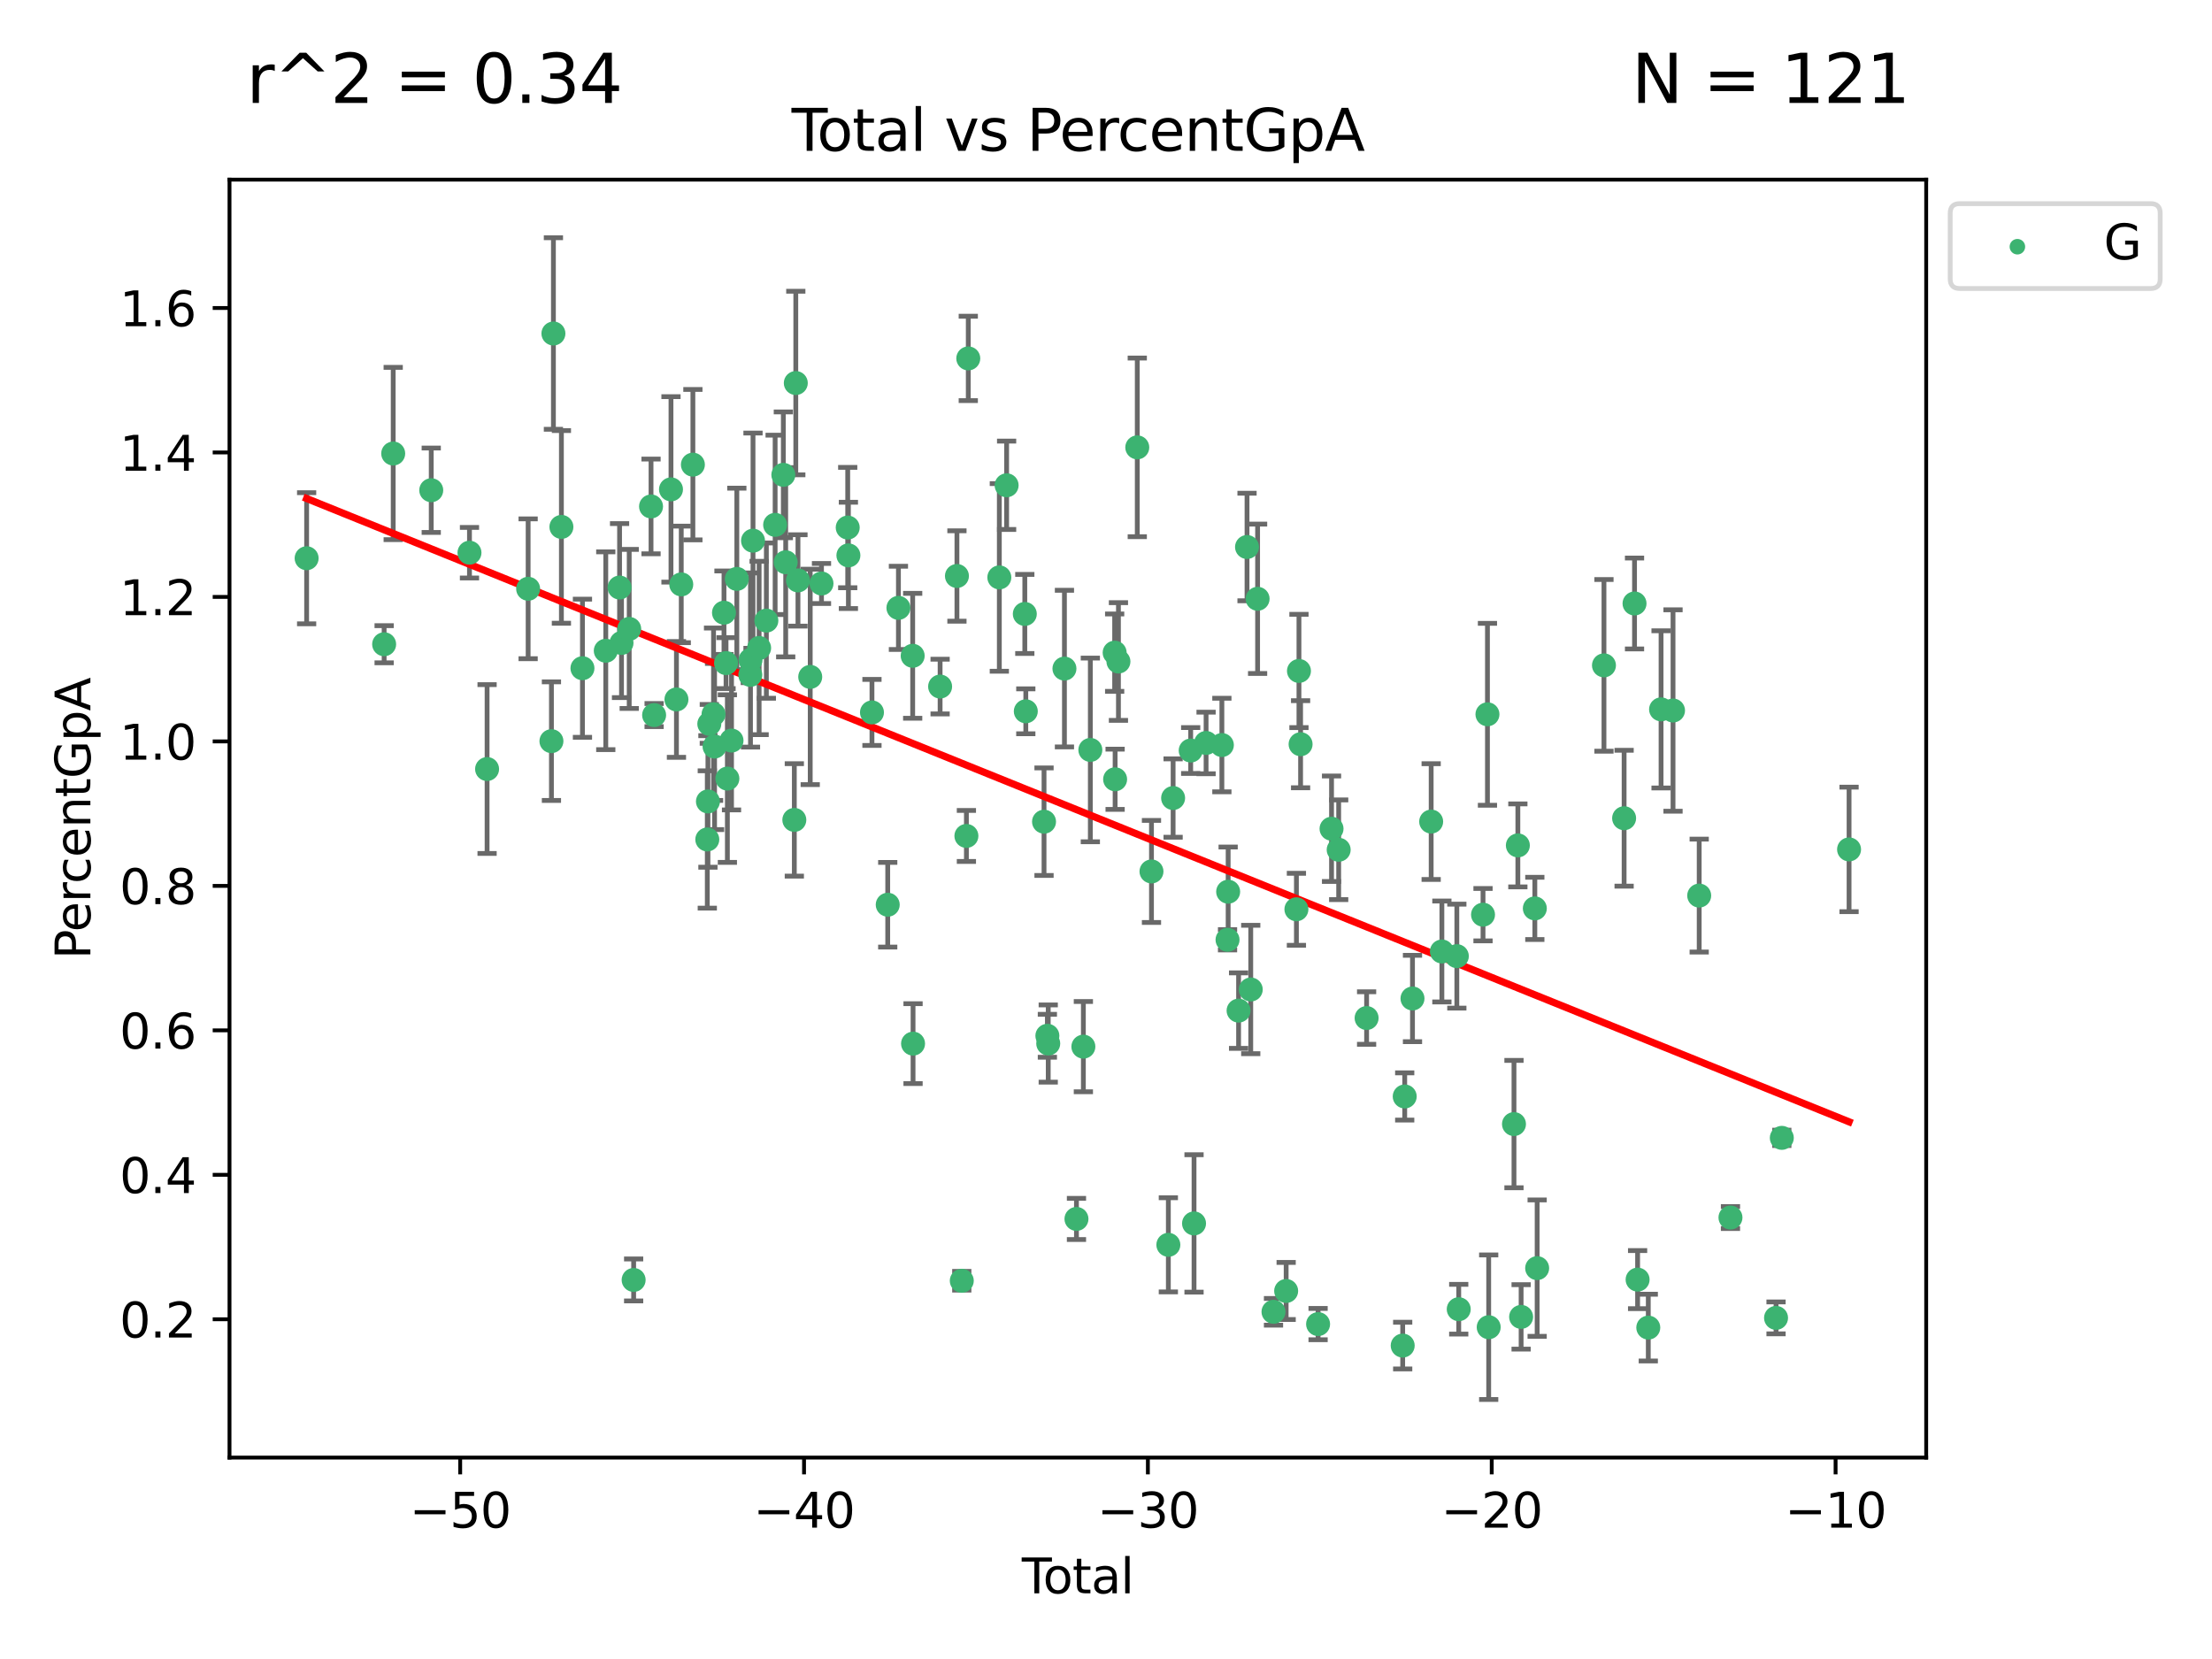 <?xml version="1.0" encoding="utf-8" standalone="no"?>
<!DOCTYPE svg PUBLIC "-//W3C//DTD SVG 1.1//EN"
  "http://www.w3.org/Graphics/SVG/1.1/DTD/svg11.dtd">
<svg xmlns:xlink="http://www.w3.org/1999/xlink" width="460.8pt" height="345.6pt" viewBox="0 0 460.8 345.6" xmlns="http://www.w3.org/2000/svg" version="1.1">
 <defs>
  <style type="text/css">*{stroke-linejoin: round; stroke-linecap: butt}</style>
 </defs>
 <g id="figure_1">
  <g id="patch_1">
   <path d="M 0 345.6 
L 460.8 345.6 
L 460.8 0 
L 0 0 
z
" style="fill: #ffffff"/>
  </g>
  <g id="axes_1">
   <g id="patch_2">
    <path d="M 47.81 303.64 
L 401.26 303.64 
L 401.26 37.422 
L 47.81 37.422 
z
" style="fill: #ffffff"/>
   </g>
   <g id="PathCollection_1">
    <defs>
     <path id="mf6a81caeb2" d="M 0 1.118 
C 0.297 1.118 0.581 1 0.791 0.791 
C 1 0.581 1.118 0.297 1.118 0 
C 1.118 -0.297 1 -0.581 0.791 -0.791 
C 0.581 -1 0.297 -1.118 0 -1.118 
C -0.297 -1.118 -0.581 -1 -0.791 -0.791 
C -1 -0.581 -1.118 -0.297 -1.118 0 
C -1.118 0.297 -1 0.581 -0.791 0.791 
C -0.581 1 -0.297 1.118 0 1.118 
z
" style="stroke: #3cb371"/>
    </defs>
    <g clip-path="url(#p90614e77be)">
     <use xlink:href="#mf6a81caeb2" x="63.876" y="116.291" style="fill: #3cb371; stroke: #3cb371"/>
     <use xlink:href="#mf6a81caeb2" x="80.023" y="134.208" style="fill: #3cb371; stroke: #3cb371"/>
     <use xlink:href="#mf6a81caeb2" x="81.912" y="94.475" style="fill: #3cb371; stroke: #3cb371"/>
     <use xlink:href="#mf6a81caeb2" x="89.836" y="102.123" style="fill: #3cb371; stroke: #3cb371"/>
     <use xlink:href="#mf6a81caeb2" x="97.801" y="115.136" style="fill: #3cb371; stroke: #3cb371"/>
     <use xlink:href="#mf6a81caeb2" x="101.468" y="160.204" style="fill: #3cb371; stroke: #3cb371"/>
     <use xlink:href="#mf6a81caeb2" x="110.02" y="122.654" style="fill: #3cb371; stroke: #3cb371"/>
     <use xlink:href="#mf6a81caeb2" x="114.874" y="154.395" style="fill: #3cb371; stroke: #3cb371"/>
     <use xlink:href="#mf6a81caeb2" x="115.287" y="69.475" style="fill: #3cb371; stroke: #3cb371"/>
     <use xlink:href="#mf6a81caeb2" x="116.951" y="109.765" style="fill: #3cb371; stroke: #3cb371"/>
     <use xlink:href="#mf6a81caeb2" x="121.335" y="139.202" style="fill: #3cb371; stroke: #3cb371"/>
     <use xlink:href="#mf6a81caeb2" x="126.194" y="135.561" style="fill: #3cb371; stroke: #3cb371"/>
     <use xlink:href="#mf6a81caeb2" x="129.068" y="122.394" style="fill: #3cb371; stroke: #3cb371"/>
     <use xlink:href="#mf6a81caeb2" x="129.472" y="133.938" style="fill: #3cb371; stroke: #3cb371"/>
     <use xlink:href="#mf6a81caeb2" x="131.077" y="131.015" style="fill: #3cb371; stroke: #3cb371"/>
     <use xlink:href="#mf6a81caeb2" x="131.999" y="266.635" style="fill: #3cb371; stroke: #3cb371"/>
     <use xlink:href="#mf6a81caeb2" x="135.623" y="105.502" style="fill: #3cb371; stroke: #3cb371"/>
     <use xlink:href="#mf6a81caeb2" x="136.264" y="148.964" style="fill: #3cb371; stroke: #3cb371"/>
     <use xlink:href="#mf6a81caeb2" x="139.779" y="101.945" style="fill: #3cb371; stroke: #3cb371"/>
     <use xlink:href="#mf6a81caeb2" x="140.916" y="145.705" style="fill: #3cb371; stroke: #3cb371"/>
     <use xlink:href="#mf6a81caeb2" x="141.918" y="121.742" style="fill: #3cb371; stroke: #3cb371"/>
     <use xlink:href="#mf6a81caeb2" x="144.341" y="96.795" style="fill: #3cb371; stroke: #3cb371"/>
     <use xlink:href="#mf6a81caeb2" x="147.343" y="174.876" style="fill: #3cb371; stroke: #3cb371"/>
     <use xlink:href="#mf6a81caeb2" x="147.475" y="166.957" style="fill: #3cb371; stroke: #3cb371"/>
     <use xlink:href="#mf6a81caeb2" x="147.761" y="150.795" style="fill: #3cb371; stroke: #3cb371"/>
     <use xlink:href="#mf6a81caeb2" x="148.644" y="148.785" style="fill: #3cb371; stroke: #3cb371"/>
     <use xlink:href="#mf6a81caeb2" x="148.857" y="155.514" style="fill: #3cb371; stroke: #3cb371"/>
     <use xlink:href="#mf6a81caeb2" x="150.82" y="127.636" style="fill: #3cb371; stroke: #3cb371"/>
     <use xlink:href="#mf6a81caeb2" x="151.246" y="138.137" style="fill: #3cb371; stroke: #3cb371"/>
     <use xlink:href="#mf6a81caeb2" x="151.526" y="162.195" style="fill: #3cb371; stroke: #3cb371"/>
     <use xlink:href="#mf6a81caeb2" x="152.389" y="154.272" style="fill: #3cb371; stroke: #3cb371"/>
     <use xlink:href="#mf6a81caeb2" x="153.495" y="120.596" style="fill: #3cb371; stroke: #3cb371"/>
     <use xlink:href="#mf6a81caeb2" x="156.302" y="140.594" style="fill: #3cb371; stroke: #3cb371"/>
     <use xlink:href="#mf6a81caeb2" x="156.342" y="137.492" style="fill: #3cb371; stroke: #3cb371"/>
     <use xlink:href="#mf6a81caeb2" x="156.867" y="112.632" style="fill: #3cb371; stroke: #3cb371"/>
     <use xlink:href="#mf6a81caeb2" x="158.14" y="134.985" style="fill: #3cb371; stroke: #3cb371"/>
     <use xlink:href="#mf6a81caeb2" x="159.647" y="129.284" style="fill: #3cb371; stroke: #3cb371"/>
     <use xlink:href="#mf6a81caeb2" x="161.475" y="109.335" style="fill: #3cb371; stroke: #3cb371"/>
     <use xlink:href="#mf6a81caeb2" x="163.184" y="98.917" style="fill: #3cb371; stroke: #3cb371"/>
     <use xlink:href="#mf6a81caeb2" x="163.676" y="117.13" style="fill: #3cb371; stroke: #3cb371"/>
     <use xlink:href="#mf6a81caeb2" x="165.473" y="170.8" style="fill: #3cb371; stroke: #3cb371"/>
     <use xlink:href="#mf6a81caeb2" x="165.779" y="79.794" style="fill: #3cb371; stroke: #3cb371"/>
     <use xlink:href="#mf6a81caeb2" x="166.23" y="120.911" style="fill: #3cb371; stroke: #3cb371"/>
     <use xlink:href="#mf6a81caeb2" x="168.785" y="141.009" style="fill: #3cb371; stroke: #3cb371"/>
     <use xlink:href="#mf6a81caeb2" x="171.131" y="121.554" style="fill: #3cb371; stroke: #3cb371"/>
     <use xlink:href="#mf6a81caeb2" x="176.595" y="109.899" style="fill: #3cb371; stroke: #3cb371"/>
     <use xlink:href="#mf6a81caeb2" x="176.738" y="115.697" style="fill: #3cb371; stroke: #3cb371"/>
     <use xlink:href="#mf6a81caeb2" x="181.647" y="148.412" style="fill: #3cb371; stroke: #3cb371"/>
     <use xlink:href="#mf6a81caeb2" x="184.93" y="188.471" style="fill: #3cb371; stroke: #3cb371"/>
     <use xlink:href="#mf6a81caeb2" x="187.159" y="126.628" style="fill: #3cb371; stroke: #3cb371"/>
     <use xlink:href="#mf6a81caeb2" x="190.128" y="136.615" style="fill: #3cb371; stroke: #3cb371"/>
     <use xlink:href="#mf6a81caeb2" x="190.206" y="217.408" style="fill: #3cb371; stroke: #3cb371"/>
     <use xlink:href="#mf6a81caeb2" x="195.842" y="143.022" style="fill: #3cb371; stroke: #3cb371"/>
     <use xlink:href="#mf6a81caeb2" x="199.347" y="119.988" style="fill: #3cb371; stroke: #3cb371"/>
     <use xlink:href="#mf6a81caeb2" x="200.357" y="266.806" style="fill: #3cb371; stroke: #3cb371"/>
     <use xlink:href="#mf6a81caeb2" x="201.319" y="174.141" style="fill: #3cb371; stroke: #3cb371"/>
     <use xlink:href="#mf6a81caeb2" x="201.71" y="74.664" style="fill: #3cb371; stroke: #3cb371"/>
     <use xlink:href="#mf6a81caeb2" x="208.179" y="120.285" style="fill: #3cb371; stroke: #3cb371"/>
     <use xlink:href="#mf6a81caeb2" x="209.697" y="101.095" style="fill: #3cb371; stroke: #3cb371"/>
     <use xlink:href="#mf6a81caeb2" x="213.486" y="127.897" style="fill: #3cb371; stroke: #3cb371"/>
     <use xlink:href="#mf6a81caeb2" x="213.693" y="148.177" style="fill: #3cb371; stroke: #3cb371"/>
     <use xlink:href="#mf6a81caeb2" x="217.491" y="171.173" style="fill: #3cb371; stroke: #3cb371"/>
     <use xlink:href="#mf6a81caeb2" x="218.188" y="215.77" style="fill: #3cb371; stroke: #3cb371"/>
     <use xlink:href="#mf6a81caeb2" x="218.367" y="217.386" style="fill: #3cb371; stroke: #3cb371"/>
     <use xlink:href="#mf6a81caeb2" x="221.743" y="139.282" style="fill: #3cb371; stroke: #3cb371"/>
     <use xlink:href="#mf6a81caeb2" x="224.247" y="253.924" style="fill: #3cb371; stroke: #3cb371"/>
     <use xlink:href="#mf6a81caeb2" x="225.686" y="218.033" style="fill: #3cb371; stroke: #3cb371"/>
     <use xlink:href="#mf6a81caeb2" x="227.138" y="156.222" style="fill: #3cb371; stroke: #3cb371"/>
     <use xlink:href="#mf6a81caeb2" x="232.203" y="135.96" style="fill: #3cb371; stroke: #3cb371"/>
     <use xlink:href="#mf6a81caeb2" x="232.299" y="162.339" style="fill: #3cb371; stroke: #3cb371"/>
     <use xlink:href="#mf6a81caeb2" x="232.992" y="137.809" style="fill: #3cb371; stroke: #3cb371"/>
     <use xlink:href="#mf6a81caeb2" x="236.915" y="93.196" style="fill: #3cb371; stroke: #3cb371"/>
     <use xlink:href="#mf6a81caeb2" x="239.874" y="181.537" style="fill: #3cb371; stroke: #3cb371"/>
     <use xlink:href="#mf6a81caeb2" x="243.389" y="259.32" style="fill: #3cb371; stroke: #3cb371"/>
     <use xlink:href="#mf6a81caeb2" x="244.381" y="166.246" style="fill: #3cb371; stroke: #3cb371"/>
     <use xlink:href="#mf6a81caeb2" x="248.042" y="156.349" style="fill: #3cb371; stroke: #3cb371"/>
     <use xlink:href="#mf6a81caeb2" x="248.739" y="254.862" style="fill: #3cb371; stroke: #3cb371"/>
     <use xlink:href="#mf6a81caeb2" x="251.249" y="154.77" style="fill: #3cb371; stroke: #3cb371"/>
     <use xlink:href="#mf6a81caeb2" x="254.539" y="155.206" style="fill: #3cb371; stroke: #3cb371"/>
     <use xlink:href="#mf6a81caeb2" x="255.718" y="195.774" style="fill: #3cb371; stroke: #3cb371"/>
     <use xlink:href="#mf6a81caeb2" x="255.847" y="185.761" style="fill: #3cb371; stroke: #3cb371"/>
     <use xlink:href="#mf6a81caeb2" x="258.02" y="210.529" style="fill: #3cb371; stroke: #3cb371"/>
     <use xlink:href="#mf6a81caeb2" x="259.778" y="113.952" style="fill: #3cb371; stroke: #3cb371"/>
     <use xlink:href="#mf6a81caeb2" x="260.553" y="206.129" style="fill: #3cb371; stroke: #3cb371"/>
     <use xlink:href="#mf6a81caeb2" x="261.981" y="124.739" style="fill: #3cb371; stroke: #3cb371"/>
     <use xlink:href="#mf6a81caeb2" x="265.293" y="273.271" style="fill: #3cb371; stroke: #3cb371"/>
     <use xlink:href="#mf6a81caeb2" x="267.929" y="268.934" style="fill: #3cb371; stroke: #3cb371"/>
     <use xlink:href="#mf6a81caeb2" x="270.066" y="189.42" style="fill: #3cb371; stroke: #3cb371"/>
     <use xlink:href="#mf6a81caeb2" x="270.597" y="139.772" style="fill: #3cb371; stroke: #3cb371"/>
     <use xlink:href="#mf6a81caeb2" x="270.937" y="155.034" style="fill: #3cb371; stroke: #3cb371"/>
     <use xlink:href="#mf6a81caeb2" x="274.582" y="275.833" style="fill: #3cb371; stroke: #3cb371"/>
     <use xlink:href="#mf6a81caeb2" x="277.384" y="172.637" style="fill: #3cb371; stroke: #3cb371"/>
     <use xlink:href="#mf6a81caeb2" x="278.871" y="177.022" style="fill: #3cb371; stroke: #3cb371"/>
     <use xlink:href="#mf6a81caeb2" x="284.689" y="212.075" style="fill: #3cb371; stroke: #3cb371"/>
     <use xlink:href="#mf6a81caeb2" x="292.207" y="280.31" style="fill: #3cb371; stroke: #3cb371"/>
     <use xlink:href="#mf6a81caeb2" x="292.627" y="228.412" style="fill: #3cb371; stroke: #3cb371"/>
     <use xlink:href="#mf6a81caeb2" x="294.248" y="208.004" style="fill: #3cb371; stroke: #3cb371"/>
     <use xlink:href="#mf6a81caeb2" x="298.138" y="171.15" style="fill: #3cb371; stroke: #3cb371"/>
     <use xlink:href="#mf6a81caeb2" x="300.371" y="198.212" style="fill: #3cb371; stroke: #3cb371"/>
     <use xlink:href="#mf6a81caeb2" x="303.486" y="199.181" style="fill: #3cb371; stroke: #3cb371"/>
     <use xlink:href="#mf6a81caeb2" x="303.881" y="272.73" style="fill: #3cb371; stroke: #3cb371"/>
     <use xlink:href="#mf6a81caeb2" x="308.941" y="190.544" style="fill: #3cb371; stroke: #3cb371"/>
     <use xlink:href="#mf6a81caeb2" x="309.865" y="148.801" style="fill: #3cb371; stroke: #3cb371"/>
     <use xlink:href="#mf6a81caeb2" x="310.123" y="276.483" style="fill: #3cb371; stroke: #3cb371"/>
     <use xlink:href="#mf6a81caeb2" x="315.39" y="234.165" style="fill: #3cb371; stroke: #3cb371"/>
     <use xlink:href="#mf6a81caeb2" x="316.198" y="176.11" style="fill: #3cb371; stroke: #3cb371"/>
     <use xlink:href="#mf6a81caeb2" x="316.877" y="274.334" style="fill: #3cb371; stroke: #3cb371"/>
     <use xlink:href="#mf6a81caeb2" x="319.733" y="189.235" style="fill: #3cb371; stroke: #3cb371"/>
     <use xlink:href="#mf6a81caeb2" x="320.217" y="264.177" style="fill: #3cb371; stroke: #3cb371"/>
     <use xlink:href="#mf6a81caeb2" x="334.135" y="138.606" style="fill: #3cb371; stroke: #3cb371"/>
     <use xlink:href="#mf6a81caeb2" x="338.333" y="170.45" style="fill: #3cb371; stroke: #3cb371"/>
     <use xlink:href="#mf6a81caeb2" x="340.502" y="125.717" style="fill: #3cb371; stroke: #3cb371"/>
     <use xlink:href="#mf6a81caeb2" x="341.143" y="266.566" style="fill: #3cb371; stroke: #3cb371"/>
     <use xlink:href="#mf6a81caeb2" x="343.368" y="276.563" style="fill: #3cb371; stroke: #3cb371"/>
     <use xlink:href="#mf6a81caeb2" x="346.03" y="147.773" style="fill: #3cb371; stroke: #3cb371"/>
     <use xlink:href="#mf6a81caeb2" x="348.522" y="148.012" style="fill: #3cb371; stroke: #3cb371"/>
     <use xlink:href="#mf6a81caeb2" x="353.974" y="186.565" style="fill: #3cb371; stroke: #3cb371"/>
     <use xlink:href="#mf6a81caeb2" x="360.488" y="253.635" style="fill: #3cb371; stroke: #3cb371"/>
     <use xlink:href="#mf6a81caeb2" x="369.982" y="274.539" style="fill: #3cb371; stroke: #3cb371"/>
     <use xlink:href="#mf6a81caeb2" x="371.184" y="237.036" style="fill: #3cb371; stroke: #3cb371"/>
     <use xlink:href="#mf6a81caeb2" x="385.194" y="176.947" style="fill: #3cb371; stroke: #3cb371"/>
    </g>
   </g>
   <g id="matplotlib.axis_1">
    <g id="xtick_1">
     <g id="line2d_1">
      <defs>
       <path id="m492fca2551" d="M 0 0 
L 0 3.5 
" style="stroke: #000000; stroke-width: 0.8"/>
      </defs>
      <g>
       <use xlink:href="#m492fca2551" x="95.864" y="303.64" style="stroke: #000000; stroke-width: 0.8"/>
      </g>
     </g>
     <g id="text_1">
      <!-- −50 -->
      <g transform="translate(85.312 318.238)scale(0.1 -0.1)">
       <defs>
        <path id="DejaVuSans-2212" d="M 678 2272 
L 4684 2272 
L 4684 1741 
L 678 1741 
L 678 2272 
z
" transform="scale(0.016)"/>
        <path id="DejaVuSans-35" d="M 691 4666 
L 3169 4666 
L 3169 4134 
L 1269 4134 
L 1269 2991 
Q 1406 3038 1543 3061 
Q 1681 3084 1819 3084 
Q 2600 3084 3056 2656 
Q 3513 2228 3513 1497 
Q 3513 744 3044 326 
Q 2575 -91 1722 -91 
Q 1428 -91 1123 -41 
Q 819 9 494 109 
L 494 744 
Q 775 591 1075 516 
Q 1375 441 1709 441 
Q 2250 441 2565 725 
Q 2881 1009 2881 1497 
Q 2881 1984 2565 2268 
Q 2250 2553 1709 2553 
Q 1456 2553 1204 2497 
Q 953 2441 691 2322 
L 691 4666 
z
" transform="scale(0.016)"/>
        <path id="DejaVuSans-30" d="M 2034 4250 
Q 1547 4250 1301 3770 
Q 1056 3291 1056 2328 
Q 1056 1369 1301 889 
Q 1547 409 2034 409 
Q 2525 409 2770 889 
Q 3016 1369 3016 2328 
Q 3016 3291 2770 3770 
Q 2525 4250 2034 4250 
z
M 2034 4750 
Q 2819 4750 3233 4129 
Q 3647 3509 3647 2328 
Q 3647 1150 3233 529 
Q 2819 -91 2034 -91 
Q 1250 -91 836 529 
Q 422 1150 422 2328 
Q 422 3509 836 4129 
Q 1250 4750 2034 4750 
z
" transform="scale(0.016)"/>
       </defs>
       <use xlink:href="#DejaVuSans-2212"/>
       <use xlink:href="#DejaVuSans-35" x="83.789"/>
       <use xlink:href="#DejaVuSans-30" x="147.412"/>
      </g>
     </g>
    </g>
    <g id="xtick_2">
     <g id="line2d_2">
      <g>
       <use xlink:href="#m492fca2551" x="167.495" y="303.64" style="stroke: #000000; stroke-width: 0.8"/>
      </g>
     </g>
     <g id="text_2">
      <!-- −40 -->
      <g transform="translate(156.942 318.238)scale(0.1 -0.1)">
       <defs>
        <path id="DejaVuSans-34" d="M 2419 4116 
L 825 1625 
L 2419 1625 
L 2419 4116 
z
M 2253 4666 
L 3047 4666 
L 3047 1625 
L 3713 1625 
L 3713 1100 
L 3047 1100 
L 3047 0 
L 2419 0 
L 2419 1100 
L 313 1100 
L 313 1709 
L 2253 4666 
z
" transform="scale(0.016)"/>
       </defs>
       <use xlink:href="#DejaVuSans-2212"/>
       <use xlink:href="#DejaVuSans-34" x="83.789"/>
       <use xlink:href="#DejaVuSans-30" x="147.412"/>
      </g>
     </g>
    </g>
    <g id="xtick_3">
     <g id="line2d_3">
      <g>
       <use xlink:href="#m492fca2551" x="239.125" y="303.64" style="stroke: #000000; stroke-width: 0.8"/>
      </g>
     </g>
     <g id="text_3">
      <!-- −30 -->
      <g transform="translate(228.573 318.238)scale(0.1 -0.1)">
       <defs>
        <path id="DejaVuSans-33" d="M 2597 2516 
Q 3050 2419 3304 2112 
Q 3559 1806 3559 1356 
Q 3559 666 3084 287 
Q 2609 -91 1734 -91 
Q 1441 -91 1130 -33 
Q 819 25 488 141 
L 488 750 
Q 750 597 1062 519 
Q 1375 441 1716 441 
Q 2309 441 2620 675 
Q 2931 909 2931 1356 
Q 2931 1769 2642 2001 
Q 2353 2234 1838 2234 
L 1294 2234 
L 1294 2753 
L 1863 2753 
Q 2328 2753 2575 2939 
Q 2822 3125 2822 3475 
Q 2822 3834 2567 4026 
Q 2313 4219 1838 4219 
Q 1578 4219 1281 4162 
Q 984 4106 628 3988 
L 628 4550 
Q 988 4650 1302 4700 
Q 1616 4750 1894 4750 
Q 2613 4750 3031 4423 
Q 3450 4097 3450 3541 
Q 3450 3153 3228 2886 
Q 3006 2619 2597 2516 
z
" transform="scale(0.016)"/>
       </defs>
       <use xlink:href="#DejaVuSans-2212"/>
       <use xlink:href="#DejaVuSans-33" x="83.789"/>
       <use xlink:href="#DejaVuSans-30" x="147.412"/>
      </g>
     </g>
    </g>
    <g id="xtick_4">
     <g id="line2d_4">
      <g>
       <use xlink:href="#m492fca2551" x="310.756" y="303.64" style="stroke: #000000; stroke-width: 0.8"/>
      </g>
     </g>
     <g id="text_4">
      <!-- −20 -->
      <g transform="translate(300.203 318.238)scale(0.1 -0.1)">
       <defs>
        <path id="DejaVuSans-32" d="M 1228 531 
L 3431 531 
L 3431 0 
L 469 0 
L 469 531 
Q 828 903 1448 1529 
Q 2069 2156 2228 2338 
Q 2531 2678 2651 2914 
Q 2772 3150 2772 3378 
Q 2772 3750 2511 3984 
Q 2250 4219 1831 4219 
Q 1534 4219 1204 4116 
Q 875 4013 500 3803 
L 500 4441 
Q 881 4594 1212 4672 
Q 1544 4750 1819 4750 
Q 2544 4750 2975 4387 
Q 3406 4025 3406 3419 
Q 3406 3131 3298 2873 
Q 3191 2616 2906 2266 
Q 2828 2175 2409 1742 
Q 1991 1309 1228 531 
z
" transform="scale(0.016)"/>
       </defs>
       <use xlink:href="#DejaVuSans-2212"/>
       <use xlink:href="#DejaVuSans-32" x="83.789"/>
       <use xlink:href="#DejaVuSans-30" x="147.412"/>
      </g>
     </g>
    </g>
    <g id="xtick_5">
     <g id="line2d_5">
      <g>
       <use xlink:href="#m492fca2551" x="382.386" y="303.64" style="stroke: #000000; stroke-width: 0.8"/>
      </g>
     </g>
     <g id="text_5">
      <!-- −10 -->
      <g transform="translate(371.834 318.238)scale(0.1 -0.1)">
       <defs>
        <path id="DejaVuSans-31" d="M 794 531 
L 1825 531 
L 1825 4091 
L 703 3866 
L 703 4441 
L 1819 4666 
L 2450 4666 
L 2450 531 
L 3481 531 
L 3481 0 
L 794 0 
L 794 531 
z
" transform="scale(0.016)"/>
       </defs>
       <use xlink:href="#DejaVuSans-2212"/>
       <use xlink:href="#DejaVuSans-31" x="83.789"/>
       <use xlink:href="#DejaVuSans-30" x="147.412"/>
      </g>
     </g>
    </g>
    <g id="text_6">
     <!-- Total -->
     <g transform="translate(212.858 331.917)scale(0.1 -0.1)">
      <defs>
       <path id="DejaVuSans-54" d="M -19 4666 
L 3928 4666 
L 3928 4134 
L 2272 4134 
L 2272 0 
L 1638 0 
L 1638 4134 
L -19 4134 
L -19 4666 
z
" transform="scale(0.016)"/>
       <path id="DejaVuSans-6f" d="M 1959 3097 
Q 1497 3097 1228 2736 
Q 959 2375 959 1747 
Q 959 1119 1226 758 
Q 1494 397 1959 397 
Q 2419 397 2687 759 
Q 2956 1122 2956 1747 
Q 2956 2369 2687 2733 
Q 2419 3097 1959 3097 
z
M 1959 3584 
Q 2709 3584 3137 3096 
Q 3566 2609 3566 1747 
Q 3566 888 3137 398 
Q 2709 -91 1959 -91 
Q 1206 -91 779 398 
Q 353 888 353 1747 
Q 353 2609 779 3096 
Q 1206 3584 1959 3584 
z
" transform="scale(0.016)"/>
       <path id="DejaVuSans-74" d="M 1172 4494 
L 1172 3500 
L 2356 3500 
L 2356 3053 
L 1172 3053 
L 1172 1153 
Q 1172 725 1289 603 
Q 1406 481 1766 481 
L 2356 481 
L 2356 0 
L 1766 0 
Q 1100 0 847 248 
Q 594 497 594 1153 
L 594 3053 
L 172 3053 
L 172 3500 
L 594 3500 
L 594 4494 
L 1172 4494 
z
" transform="scale(0.016)"/>
       <path id="DejaVuSans-61" d="M 2194 1759 
Q 1497 1759 1228 1600 
Q 959 1441 959 1056 
Q 959 750 1161 570 
Q 1363 391 1709 391 
Q 2188 391 2477 730 
Q 2766 1069 2766 1631 
L 2766 1759 
L 2194 1759 
z
M 3341 1997 
L 3341 0 
L 2766 0 
L 2766 531 
Q 2569 213 2275 61 
Q 1981 -91 1556 -91 
Q 1019 -91 701 211 
Q 384 513 384 1019 
Q 384 1609 779 1909 
Q 1175 2209 1959 2209 
L 2766 2209 
L 2766 2266 
Q 2766 2663 2505 2880 
Q 2244 3097 1772 3097 
Q 1472 3097 1187 3025 
Q 903 2953 641 2809 
L 641 3341 
Q 956 3463 1253 3523 
Q 1550 3584 1831 3584 
Q 2591 3584 2966 3190 
Q 3341 2797 3341 1997 
z
" transform="scale(0.016)"/>
       <path id="DejaVuSans-6c" d="M 603 4863 
L 1178 4863 
L 1178 0 
L 603 0 
L 603 4863 
z
" transform="scale(0.016)"/>
      </defs>
      <use xlink:href="#DejaVuSans-54"/>
      <use xlink:href="#DejaVuSans-6f" x="44.084"/>
      <use xlink:href="#DejaVuSans-74" x="105.266"/>
      <use xlink:href="#DejaVuSans-61" x="144.475"/>
      <use xlink:href="#DejaVuSans-6c" x="205.754"/>
     </g>
    </g>
   </g>
   <g id="matplotlib.axis_2">
    <g id="ytick_1">
     <g id="line2d_6">
      <defs>
       <path id="m1be789ddd9" d="M 0 0 
L -3.5 0 
" style="stroke: #000000; stroke-width: 0.8"/>
      </defs>
      <g>
       <use xlink:href="#m1be789ddd9" x="47.81" y="274.831" style="stroke: #000000; stroke-width: 0.8"/>
      </g>
     </g>
     <g id="text_7">
      <!-- 0.2 -->
      <g transform="translate(24.907 278.63)scale(0.1 -0.1)">
       <defs>
        <path id="DejaVuSans-2e" d="M 684 794 
L 1344 794 
L 1344 0 
L 684 0 
L 684 794 
z
" transform="scale(0.016)"/>
       </defs>
       <use xlink:href="#DejaVuSans-30"/>
       <use xlink:href="#DejaVuSans-2e" x="63.623"/>
       <use xlink:href="#DejaVuSans-32" x="95.41"/>
      </g>
     </g>
    </g>
    <g id="ytick_2">
     <g id="line2d_7">
      <g>
       <use xlink:href="#m1be789ddd9" x="47.81" y="244.735" style="stroke: #000000; stroke-width: 0.8"/>
      </g>
     </g>
     <g id="text_8">
      <!-- 0.4 -->
      <g transform="translate(24.907 248.534)scale(0.1 -0.1)">
       <use xlink:href="#DejaVuSans-30"/>
       <use xlink:href="#DejaVuSans-2e" x="63.623"/>
       <use xlink:href="#DejaVuSans-34" x="95.41"/>
      </g>
     </g>
    </g>
    <g id="ytick_3">
     <g id="line2d_8">
      <g>
       <use xlink:href="#m1be789ddd9" x="47.81" y="214.639" style="stroke: #000000; stroke-width: 0.8"/>
      </g>
     </g>
     <g id="text_9">
      <!-- 0.6 -->
      <g transform="translate(24.907 218.438)scale(0.1 -0.1)">
       <defs>
        <path id="DejaVuSans-36" d="M 2113 2584 
Q 1688 2584 1439 2293 
Q 1191 2003 1191 1497 
Q 1191 994 1439 701 
Q 1688 409 2113 409 
Q 2538 409 2786 701 
Q 3034 994 3034 1497 
Q 3034 2003 2786 2293 
Q 2538 2584 2113 2584 
z
M 3366 4563 
L 3366 3988 
Q 3128 4100 2886 4159 
Q 2644 4219 2406 4219 
Q 1781 4219 1451 3797 
Q 1122 3375 1075 2522 
Q 1259 2794 1537 2939 
Q 1816 3084 2150 3084 
Q 2853 3084 3261 2657 
Q 3669 2231 3669 1497 
Q 3669 778 3244 343 
Q 2819 -91 2113 -91 
Q 1303 -91 875 529 
Q 447 1150 447 2328 
Q 447 3434 972 4092 
Q 1497 4750 2381 4750 
Q 2619 4750 2861 4703 
Q 3103 4656 3366 4563 
z
" transform="scale(0.016)"/>
       </defs>
       <use xlink:href="#DejaVuSans-30"/>
       <use xlink:href="#DejaVuSans-2e" x="63.623"/>
       <use xlink:href="#DejaVuSans-36" x="95.41"/>
      </g>
     </g>
    </g>
    <g id="ytick_4">
     <g id="line2d_9">
      <g>
       <use xlink:href="#m1be789ddd9" x="47.81" y="184.543" style="stroke: #000000; stroke-width: 0.8"/>
      </g>
     </g>
     <g id="text_10">
      <!-- 0.8 -->
      <g transform="translate(24.907 188.342)scale(0.1 -0.1)">
       <defs>
        <path id="DejaVuSans-38" d="M 2034 2216 
Q 1584 2216 1326 1975 
Q 1069 1734 1069 1313 
Q 1069 891 1326 650 
Q 1584 409 2034 409 
Q 2484 409 2743 651 
Q 3003 894 3003 1313 
Q 3003 1734 2745 1975 
Q 2488 2216 2034 2216 
z
M 1403 2484 
Q 997 2584 770 2862 
Q 544 3141 544 3541 
Q 544 4100 942 4425 
Q 1341 4750 2034 4750 
Q 2731 4750 3128 4425 
Q 3525 4100 3525 3541 
Q 3525 3141 3298 2862 
Q 3072 2584 2669 2484 
Q 3125 2378 3379 2068 
Q 3634 1759 3634 1313 
Q 3634 634 3220 271 
Q 2806 -91 2034 -91 
Q 1263 -91 848 271 
Q 434 634 434 1313 
Q 434 1759 690 2068 
Q 947 2378 1403 2484 
z
M 1172 3481 
Q 1172 3119 1398 2916 
Q 1625 2713 2034 2713 
Q 2441 2713 2670 2916 
Q 2900 3119 2900 3481 
Q 2900 3844 2670 4047 
Q 2441 4250 2034 4250 
Q 1625 4250 1398 4047 
Q 1172 3844 1172 3481 
z
" transform="scale(0.016)"/>
       </defs>
       <use xlink:href="#DejaVuSans-30"/>
       <use xlink:href="#DejaVuSans-2e" x="63.623"/>
       <use xlink:href="#DejaVuSans-38" x="95.41"/>
      </g>
     </g>
    </g>
    <g id="ytick_5">
     <g id="line2d_10">
      <g>
       <use xlink:href="#m1be789ddd9" x="47.81" y="154.447" style="stroke: #000000; stroke-width: 0.8"/>
      </g>
     </g>
     <g id="text_11">
      <!-- 1.0 -->
      <g transform="translate(24.907 158.246)scale(0.1 -0.1)">
       <use xlink:href="#DejaVuSans-31"/>
       <use xlink:href="#DejaVuSans-2e" x="63.623"/>
       <use xlink:href="#DejaVuSans-30" x="95.41"/>
      </g>
     </g>
    </g>
    <g id="ytick_6">
     <g id="line2d_11">
      <g>
       <use xlink:href="#m1be789ddd9" x="47.81" y="124.351" style="stroke: #000000; stroke-width: 0.8"/>
      </g>
     </g>
     <g id="text_12">
      <!-- 1.2 -->
      <g transform="translate(24.907 128.15)scale(0.1 -0.1)">
       <use xlink:href="#DejaVuSans-31"/>
       <use xlink:href="#DejaVuSans-2e" x="63.623"/>
       <use xlink:href="#DejaVuSans-32" x="95.41"/>
      </g>
     </g>
    </g>
    <g id="ytick_7">
     <g id="line2d_12">
      <g>
       <use xlink:href="#m1be789ddd9" x="47.81" y="94.255" style="stroke: #000000; stroke-width: 0.8"/>
      </g>
     </g>
     <g id="text_13">
      <!-- 1.4 -->
      <g transform="translate(24.907 98.054)scale(0.1 -0.1)">
       <use xlink:href="#DejaVuSans-31"/>
       <use xlink:href="#DejaVuSans-2e" x="63.623"/>
       <use xlink:href="#DejaVuSans-34" x="95.41"/>
      </g>
     </g>
    </g>
    <g id="ytick_8">
     <g id="line2d_13">
      <g>
       <use xlink:href="#m1be789ddd9" x="47.81" y="64.158" style="stroke: #000000; stroke-width: 0.8"/>
      </g>
     </g>
     <g id="text_14">
      <!-- 1.6 -->
      <g transform="translate(24.907 67.958)scale(0.1 -0.1)">
       <use xlink:href="#DejaVuSans-31"/>
       <use xlink:href="#DejaVuSans-2e" x="63.623"/>
       <use xlink:href="#DejaVuSans-36" x="95.41"/>
      </g>
     </g>
    </g>
    <g id="text_15">
     <!-- PercentGpA -->
     <g transform="translate(18.827 199.807)rotate(-90)scale(0.1 -0.1)">
      <defs>
       <path id="DejaVuSans-50" d="M 1259 4147 
L 1259 2394 
L 2053 2394 
Q 2494 2394 2734 2622 
Q 2975 2850 2975 3272 
Q 2975 3691 2734 3919 
Q 2494 4147 2053 4147 
L 1259 4147 
z
M 628 4666 
L 2053 4666 
Q 2838 4666 3239 4311 
Q 3641 3956 3641 3272 
Q 3641 2581 3239 2228 
Q 2838 1875 2053 1875 
L 1259 1875 
L 1259 0 
L 628 0 
L 628 4666 
z
" transform="scale(0.016)"/>
       <path id="DejaVuSans-65" d="M 3597 1894 
L 3597 1613 
L 953 1613 
Q 991 1019 1311 708 
Q 1631 397 2203 397 
Q 2534 397 2845 478 
Q 3156 559 3463 722 
L 3463 178 
Q 3153 47 2828 -22 
Q 2503 -91 2169 -91 
Q 1331 -91 842 396 
Q 353 884 353 1716 
Q 353 2575 817 3079 
Q 1281 3584 2069 3584 
Q 2775 3584 3186 3129 
Q 3597 2675 3597 1894 
z
M 3022 2063 
Q 3016 2534 2758 2815 
Q 2500 3097 2075 3097 
Q 1594 3097 1305 2825 
Q 1016 2553 972 2059 
L 3022 2063 
z
" transform="scale(0.016)"/>
       <path id="DejaVuSans-72" d="M 2631 2963 
Q 2534 3019 2420 3045 
Q 2306 3072 2169 3072 
Q 1681 3072 1420 2755 
Q 1159 2438 1159 1844 
L 1159 0 
L 581 0 
L 581 3500 
L 1159 3500 
L 1159 2956 
Q 1341 3275 1631 3429 
Q 1922 3584 2338 3584 
Q 2397 3584 2469 3576 
Q 2541 3569 2628 3553 
L 2631 2963 
z
" transform="scale(0.016)"/>
       <path id="DejaVuSans-63" d="M 3122 3366 
L 3122 2828 
Q 2878 2963 2633 3030 
Q 2388 3097 2138 3097 
Q 1578 3097 1268 2742 
Q 959 2388 959 1747 
Q 959 1106 1268 751 
Q 1578 397 2138 397 
Q 2388 397 2633 464 
Q 2878 531 3122 666 
L 3122 134 
Q 2881 22 2623 -34 
Q 2366 -91 2075 -91 
Q 1284 -91 818 406 
Q 353 903 353 1747 
Q 353 2603 823 3093 
Q 1294 3584 2113 3584 
Q 2378 3584 2631 3529 
Q 2884 3475 3122 3366 
z
" transform="scale(0.016)"/>
       <path id="DejaVuSans-6e" d="M 3513 2113 
L 3513 0 
L 2938 0 
L 2938 2094 
Q 2938 2591 2744 2837 
Q 2550 3084 2163 3084 
Q 1697 3084 1428 2787 
Q 1159 2491 1159 1978 
L 1159 0 
L 581 0 
L 581 3500 
L 1159 3500 
L 1159 2956 
Q 1366 3272 1645 3428 
Q 1925 3584 2291 3584 
Q 2894 3584 3203 3211 
Q 3513 2838 3513 2113 
z
" transform="scale(0.016)"/>
       <path id="DejaVuSans-47" d="M 3809 666 
L 3809 1919 
L 2778 1919 
L 2778 2438 
L 4434 2438 
L 4434 434 
Q 4069 175 3628 42 
Q 3188 -91 2688 -91 
Q 1594 -91 976 548 
Q 359 1188 359 2328 
Q 359 3472 976 4111 
Q 1594 4750 2688 4750 
Q 3144 4750 3555 4637 
Q 3966 4525 4313 4306 
L 4313 3634 
Q 3963 3931 3569 4081 
Q 3175 4231 2741 4231 
Q 1884 4231 1454 3753 
Q 1025 3275 1025 2328 
Q 1025 1384 1454 906 
Q 1884 428 2741 428 
Q 3075 428 3337 486 
Q 3600 544 3809 666 
z
" transform="scale(0.016)"/>
       <path id="DejaVuSans-70" d="M 1159 525 
L 1159 -1331 
L 581 -1331 
L 581 3500 
L 1159 3500 
L 1159 2969 
Q 1341 3281 1617 3432 
Q 1894 3584 2278 3584 
Q 2916 3584 3314 3078 
Q 3713 2572 3713 1747 
Q 3713 922 3314 415 
Q 2916 -91 2278 -91 
Q 1894 -91 1617 61 
Q 1341 213 1159 525 
z
M 3116 1747 
Q 3116 2381 2855 2742 
Q 2594 3103 2138 3103 
Q 1681 3103 1420 2742 
Q 1159 2381 1159 1747 
Q 1159 1113 1420 752 
Q 1681 391 2138 391 
Q 2594 391 2855 752 
Q 3116 1113 3116 1747 
z
" transform="scale(0.016)"/>
       <path id="DejaVuSans-41" d="M 2188 4044 
L 1331 1722 
L 3047 1722 
L 2188 4044 
z
M 1831 4666 
L 2547 4666 
L 4325 0 
L 3669 0 
L 3244 1197 
L 1141 1197 
L 716 0 
L 50 0 
L 1831 4666 
z
" transform="scale(0.016)"/>
      </defs>
      <use xlink:href="#DejaVuSans-50"/>
      <use xlink:href="#DejaVuSans-65" x="56.678"/>
      <use xlink:href="#DejaVuSans-72" x="118.201"/>
      <use xlink:href="#DejaVuSans-63" x="157.064"/>
      <use xlink:href="#DejaVuSans-65" x="212.045"/>
      <use xlink:href="#DejaVuSans-6e" x="273.568"/>
      <use xlink:href="#DejaVuSans-74" x="336.947"/>
      <use xlink:href="#DejaVuSans-47" x="376.156"/>
      <use xlink:href="#DejaVuSans-70" x="453.646"/>
      <use xlink:href="#DejaVuSans-41" x="517.123"/>
     </g>
    </g>
   </g>
   <g id="LineCollection_1">
    <path d="M 63.876 129.948 
L 63.876 102.633 
" clip-path="url(#p90614e77be)" style="fill: none; stroke: #696969"/>
    <path d="M 80.023 138.075 
L 80.023 130.34 
" clip-path="url(#p90614e77be)" style="fill: none; stroke: #696969"/>
    <path d="M 81.912 112.419 
L 81.912 76.53 
" clip-path="url(#p90614e77be)" style="fill: none; stroke: #696969"/>
    <path d="M 89.836 110.915 
L 89.836 93.331 
" clip-path="url(#p90614e77be)" style="fill: none; stroke: #696969"/>
    <path d="M 97.801 120.402 
L 97.801 109.871 
" clip-path="url(#p90614e77be)" style="fill: none; stroke: #696969"/>
    <path d="M 101.468 177.789 
L 101.468 142.62 
" clip-path="url(#p90614e77be)" style="fill: none; stroke: #696969"/>
    <path d="M 110.02 137.218 
L 110.02 108.091 
" clip-path="url(#p90614e77be)" style="fill: none; stroke: #696969"/>
    <path d="M 114.874 166.748 
L 114.874 142.042 
" clip-path="url(#p90614e77be)" style="fill: none; stroke: #696969"/>
    <path d="M 115.287 89.428 
L 115.287 49.523 
" clip-path="url(#p90614e77be)" style="fill: none; stroke: #696969"/>
    <path d="M 116.951 129.837 
L 116.951 89.693 
" clip-path="url(#p90614e77be)" style="fill: none; stroke: #696969"/>
    <path d="M 121.335 153.592 
L 121.335 124.812 
" clip-path="url(#p90614e77be)" style="fill: none; stroke: #696969"/>
    <path d="M 126.194 156.159 
L 126.194 114.963 
" clip-path="url(#p90614e77be)" style="fill: none; stroke: #696969"/>
    <path d="M 129.068 135.715 
L 129.068 109.073 
" clip-path="url(#p90614e77be)" style="fill: none; stroke: #696969"/>
    <path d="M 129.472 145.322 
L 129.472 122.554 
" clip-path="url(#p90614e77be)" style="fill: none; stroke: #696969"/>
    <path d="M 131.077 147.581 
L 131.077 114.449 
" clip-path="url(#p90614e77be)" style="fill: none; stroke: #696969"/>
    <path d="M 131.999 271.005 
L 131.999 262.264 
" clip-path="url(#p90614e77be)" style="fill: none; stroke: #696969"/>
    <path d="M 135.623 115.369 
L 135.623 95.635 
" clip-path="url(#p90614e77be)" style="fill: none; stroke: #696969"/>
    <path d="M 136.264 151.368 
L 136.264 146.56 
" clip-path="url(#p90614e77be)" style="fill: none; stroke: #696969"/>
    <path d="M 139.779 121.262 
L 139.779 82.627 
" clip-path="url(#p90614e77be)" style="fill: none; stroke: #696969"/>
    <path d="M 140.916 157.764 
L 140.916 133.646 
" clip-path="url(#p90614e77be)" style="fill: none; stroke: #696969"/>
    <path d="M 141.918 133.885 
L 141.918 109.6 
" clip-path="url(#p90614e77be)" style="fill: none; stroke: #696969"/>
    <path d="M 144.341 112.462 
L 144.341 81.128 
" clip-path="url(#p90614e77be)" style="fill: none; stroke: #696969"/>
    <path d="M 147.343 189.178 
L 147.343 160.574 
" clip-path="url(#p90614e77be)" style="fill: none; stroke: #696969"/>
    <path d="M 147.475 180.657 
L 147.475 153.258 
" clip-path="url(#p90614e77be)" style="fill: none; stroke: #696969"/>
    <path d="M 147.761 154.842 
L 147.761 146.749 
" clip-path="url(#p90614e77be)" style="fill: none; stroke: #696969"/>
    <path d="M 148.644 166.74 
L 148.644 130.831 
" clip-path="url(#p90614e77be)" style="fill: none; stroke: #696969"/>
    <path d="M 148.857 172.817 
L 148.857 138.212 
" clip-path="url(#p90614e77be)" style="fill: none; stroke: #696969"/>
    <path d="M 150.82 136.331 
L 150.82 118.941 
" clip-path="url(#p90614e77be)" style="fill: none; stroke: #696969"/>
    <path d="M 151.246 143.441 
L 151.246 132.834 
" clip-path="url(#p90614e77be)" style="fill: none; stroke: #696969"/>
    <path d="M 151.526 179.651 
L 151.526 144.739 
" clip-path="url(#p90614e77be)" style="fill: none; stroke: #696969"/>
    <path d="M 152.389 168.718 
L 152.389 139.826 
" clip-path="url(#p90614e77be)" style="fill: none; stroke: #696969"/>
    <path d="M 153.495 139.496 
L 153.495 101.697 
" clip-path="url(#p90614e77be)" style="fill: none; stroke: #696969"/>
    <path d="M 156.302 142.214 
L 156.302 138.975 
" clip-path="url(#p90614e77be)" style="fill: none; stroke: #696969"/>
    <path d="M 156.342 155.631 
L 156.342 119.354 
" clip-path="url(#p90614e77be)" style="fill: none; stroke: #696969"/>
    <path d="M 156.867 135.049 
L 156.867 90.214 
" clip-path="url(#p90614e77be)" style="fill: none; stroke: #696969"/>
    <path d="M 158.14 153.045 
L 158.14 116.924 
" clip-path="url(#p90614e77be)" style="fill: none; stroke: #696969"/>
    <path d="M 159.647 145.459 
L 159.647 113.109 
" clip-path="url(#p90614e77be)" style="fill: none; stroke: #696969"/>
    <path d="M 161.475 128.017 
L 161.475 90.654 
" clip-path="url(#p90614e77be)" style="fill: none; stroke: #696969"/>
    <path d="M 163.184 112.018 
L 163.184 85.817 
" clip-path="url(#p90614e77be)" style="fill: none; stroke: #696969"/>
    <path d="M 163.676 136.838 
L 163.676 97.421 
" clip-path="url(#p90614e77be)" style="fill: none; stroke: #696969"/>
    <path d="M 165.473 182.512 
L 165.473 159.088 
" clip-path="url(#p90614e77be)" style="fill: none; stroke: #696969"/>
    <path d="M 165.779 98.912 
L 165.779 60.675 
" clip-path="url(#p90614e77be)" style="fill: none; stroke: #696969"/>
    <path d="M 166.23 130.428 
L 166.23 111.395 
" clip-path="url(#p90614e77be)" style="fill: none; stroke: #696969"/>
    <path d="M 168.785 163.445 
L 168.785 118.572 
" clip-path="url(#p90614e77be)" style="fill: none; stroke: #696969"/>
    <path d="M 171.131 125.724 
L 171.131 117.383 
" clip-path="url(#p90614e77be)" style="fill: none; stroke: #696969"/>
    <path d="M 176.595 122.437 
L 176.595 97.361 
" clip-path="url(#p90614e77be)" style="fill: none; stroke: #696969"/>
    <path d="M 176.738 126.77 
L 176.738 104.623 
" clip-path="url(#p90614e77be)" style="fill: none; stroke: #696969"/>
    <path d="M 181.647 155.289 
L 181.647 141.535 
" clip-path="url(#p90614e77be)" style="fill: none; stroke: #696969"/>
    <path d="M 184.93 197.289 
L 184.93 179.653 
" clip-path="url(#p90614e77be)" style="fill: none; stroke: #696969"/>
    <path d="M 187.159 135.298 
L 187.159 117.958 
" clip-path="url(#p90614e77be)" style="fill: none; stroke: #696969"/>
    <path d="M 190.128 149.627 
L 190.128 123.603 
" clip-path="url(#p90614e77be)" style="fill: none; stroke: #696969"/>
    <path d="M 190.206 225.727 
L 190.206 209.089 
" clip-path="url(#p90614e77be)" style="fill: none; stroke: #696969"/>
    <path d="M 195.842 148.72 
L 195.842 137.323 
" clip-path="url(#p90614e77be)" style="fill: none; stroke: #696969"/>
    <path d="M 199.347 129.404 
L 199.347 110.573 
" clip-path="url(#p90614e77be)" style="fill: none; stroke: #696969"/>
    <path d="M 200.357 268.756 
L 200.357 264.855 
" clip-path="url(#p90614e77be)" style="fill: none; stroke: #696969"/>
    <path d="M 201.319 179.454 
L 201.319 168.829 
" clip-path="url(#p90614e77be)" style="fill: none; stroke: #696969"/>
    <path d="M 201.71 83.451 
L 201.71 65.877 
" clip-path="url(#p90614e77be)" style="fill: none; stroke: #696969"/>
    <path d="M 208.179 139.828 
L 208.179 100.743 
" clip-path="url(#p90614e77be)" style="fill: none; stroke: #696969"/>
    <path d="M 209.697 110.299 
L 209.697 91.89 
" clip-path="url(#p90614e77be)" style="fill: none; stroke: #696969"/>
    <path d="M 213.486 136.135 
L 213.486 119.66 
" clip-path="url(#p90614e77be)" style="fill: none; stroke: #696969"/>
    <path d="M 213.693 152.856 
L 213.693 143.498 
" clip-path="url(#p90614e77be)" style="fill: none; stroke: #696969"/>
    <path d="M 217.491 182.375 
L 217.491 159.971 
" clip-path="url(#p90614e77be)" style="fill: none; stroke: #696969"/>
    <path d="M 218.188 220.245 
L 218.188 211.295 
" clip-path="url(#p90614e77be)" style="fill: none; stroke: #696969"/>
    <path d="M 218.367 225.427 
L 218.367 209.345 
" clip-path="url(#p90614e77be)" style="fill: none; stroke: #696969"/>
    <path d="M 221.743 155.597 
L 221.743 122.967 
" clip-path="url(#p90614e77be)" style="fill: none; stroke: #696969"/>
    <path d="M 224.247 258.212 
L 224.247 249.635 
" clip-path="url(#p90614e77be)" style="fill: none; stroke: #696969"/>
    <path d="M 225.686 227.432 
L 225.686 208.634 
" clip-path="url(#p90614e77be)" style="fill: none; stroke: #696969"/>
    <path d="M 227.138 175.356 
L 227.138 137.087 
" clip-path="url(#p90614e77be)" style="fill: none; stroke: #696969"/>
    <path d="M 232.203 144.024 
L 232.203 127.896 
" clip-path="url(#p90614e77be)" style="fill: none; stroke: #696969"/>
    <path d="M 232.299 168.613 
L 232.299 156.065 
" clip-path="url(#p90614e77be)" style="fill: none; stroke: #696969"/>
    <path d="M 232.992 150.071 
L 232.992 125.547 
" clip-path="url(#p90614e77be)" style="fill: none; stroke: #696969"/>
    <path d="M 236.915 111.802 
L 236.915 74.589 
" clip-path="url(#p90614e77be)" style="fill: none; stroke: #696969"/>
    <path d="M 239.874 192.166 
L 239.874 170.909 
" clip-path="url(#p90614e77be)" style="fill: none; stroke: #696969"/>
    <path d="M 243.389 269.126 
L 243.389 249.513 
" clip-path="url(#p90614e77be)" style="fill: none; stroke: #696969"/>
    <path d="M 244.381 174.406 
L 244.381 158.087 
" clip-path="url(#p90614e77be)" style="fill: none; stroke: #696969"/>
    <path d="M 248.042 161.128 
L 248.042 151.57 
" clip-path="url(#p90614e77be)" style="fill: none; stroke: #696969"/>
    <path d="M 248.739 269.172 
L 248.739 240.551 
" clip-path="url(#p90614e77be)" style="fill: none; stroke: #696969"/>
    <path d="M 251.249 161.184 
L 251.249 148.356 
" clip-path="url(#p90614e77be)" style="fill: none; stroke: #696969"/>
    <path d="M 254.539 164.951 
L 254.539 145.46 
" clip-path="url(#p90614e77be)" style="fill: none; stroke: #696969"/>
    <path d="M 255.718 197.895 
L 255.718 193.653 
" clip-path="url(#p90614e77be)" style="fill: none; stroke: #696969"/>
    <path d="M 255.847 195.071 
L 255.847 176.451 
" clip-path="url(#p90614e77be)" style="fill: none; stroke: #696969"/>
    <path d="M 258.02 218.393 
L 258.02 202.665 
" clip-path="url(#p90614e77be)" style="fill: none; stroke: #696969"/>
    <path d="M 259.778 125.155 
L 259.778 102.749 
" clip-path="url(#p90614e77be)" style="fill: none; stroke: #696969"/>
    <path d="M 260.553 219.5 
L 260.553 192.758 
" clip-path="url(#p90614e77be)" style="fill: none; stroke: #696969"/>
    <path d="M 261.981 140.299 
L 261.981 109.179 
" clip-path="url(#p90614e77be)" style="fill: none; stroke: #696969"/>
    <path d="M 265.293 276.052 
L 265.293 270.49 
" clip-path="url(#p90614e77be)" style="fill: none; stroke: #696969"/>
    <path d="M 267.929 274.88 
L 267.929 262.989 
" clip-path="url(#p90614e77be)" style="fill: none; stroke: #696969"/>
    <path d="M 270.066 196.918 
L 270.066 181.923 
" clip-path="url(#p90614e77be)" style="fill: none; stroke: #696969"/>
    <path d="M 270.597 151.571 
L 270.597 127.974 
" clip-path="url(#p90614e77be)" style="fill: none; stroke: #696969"/>
    <path d="M 270.937 164.108 
L 270.937 145.96 
" clip-path="url(#p90614e77be)" style="fill: none; stroke: #696969"/>
    <path d="M 274.582 279.093 
L 274.582 272.574 
" clip-path="url(#p90614e77be)" style="fill: none; stroke: #696969"/>
    <path d="M 277.384 183.623 
L 277.384 161.651 
" clip-path="url(#p90614e77be)" style="fill: none; stroke: #696969"/>
    <path d="M 278.871 187.404 
L 278.871 166.639 
" clip-path="url(#p90614e77be)" style="fill: none; stroke: #696969"/>
    <path d="M 284.689 217.545 
L 284.689 206.604 
" clip-path="url(#p90614e77be)" style="fill: none; stroke: #696969"/>
    <path d="M 292.207 285.172 
L 292.207 275.448 
" clip-path="url(#p90614e77be)" style="fill: none; stroke: #696969"/>
    <path d="M 292.627 233.333 
L 292.627 223.492 
" clip-path="url(#p90614e77be)" style="fill: none; stroke: #696969"/>
    <path d="M 294.248 216.997 
L 294.248 199.011 
" clip-path="url(#p90614e77be)" style="fill: none; stroke: #696969"/>
    <path d="M 298.138 183.207 
L 298.138 159.094 
" clip-path="url(#p90614e77be)" style="fill: none; stroke: #696969"/>
    <path d="M 300.371 208.723 
L 300.371 187.701 
" clip-path="url(#p90614e77be)" style="fill: none; stroke: #696969"/>
    <path d="M 303.486 210.012 
L 303.486 188.35 
" clip-path="url(#p90614e77be)" style="fill: none; stroke: #696969"/>
    <path d="M 303.881 277.91 
L 303.881 267.551 
" clip-path="url(#p90614e77be)" style="fill: none; stroke: #696969"/>
    <path d="M 308.941 195.999 
L 308.941 185.088 
" clip-path="url(#p90614e77be)" style="fill: none; stroke: #696969"/>
    <path d="M 309.865 167.75 
L 309.865 129.851 
" clip-path="url(#p90614e77be)" style="fill: none; stroke: #696969"/>
    <path d="M 310.123 291.539 
L 310.123 261.426 
" clip-path="url(#p90614e77be)" style="fill: none; stroke: #696969"/>
    <path d="M 315.39 247.43 
L 315.39 220.9 
" clip-path="url(#p90614e77be)" style="fill: none; stroke: #696969"/>
    <path d="M 316.198 184.756 
L 316.198 167.464 
" clip-path="url(#p90614e77be)" style="fill: none; stroke: #696969"/>
    <path d="M 316.877 281.048 
L 316.877 267.621 
" clip-path="url(#p90614e77be)" style="fill: none; stroke: #696969"/>
    <path d="M 319.733 195.717 
L 319.733 182.752 
" clip-path="url(#p90614e77be)" style="fill: none; stroke: #696969"/>
    <path d="M 320.217 278.386 
L 320.217 249.968 
" clip-path="url(#p90614e77be)" style="fill: none; stroke: #696969"/>
    <path d="M 334.135 156.488 
L 334.135 120.725 
" clip-path="url(#p90614e77be)" style="fill: none; stroke: #696969"/>
    <path d="M 338.333 184.604 
L 338.333 156.297 
" clip-path="url(#p90614e77be)" style="fill: none; stroke: #696969"/>
    <path d="M 340.502 135.183 
L 340.502 116.252 
" clip-path="url(#p90614e77be)" style="fill: none; stroke: #696969"/>
    <path d="M 341.143 272.615 
L 341.143 260.517 
" clip-path="url(#p90614e77be)" style="fill: none; stroke: #696969"/>
    <path d="M 343.368 283.515 
L 343.368 269.611 
" clip-path="url(#p90614e77be)" style="fill: none; stroke: #696969"/>
    <path d="M 346.03 164.146 
L 346.03 131.399 
" clip-path="url(#p90614e77be)" style="fill: none; stroke: #696969"/>
    <path d="M 348.522 168.99 
L 348.522 127.034 
" clip-path="url(#p90614e77be)" style="fill: none; stroke: #696969"/>
    <path d="M 353.974 198.328 
L 353.974 174.803 
" clip-path="url(#p90614e77be)" style="fill: none; stroke: #696969"/>
    <path d="M 360.488 255.922 
L 360.488 251.348 
" clip-path="url(#p90614e77be)" style="fill: none; stroke: #696969"/>
    <path d="M 369.982 277.864 
L 369.982 271.214 
" clip-path="url(#p90614e77be)" style="fill: none; stroke: #696969"/>
    <path d="M 371.184 238.632 
L 371.184 235.44 
" clip-path="url(#p90614e77be)" style="fill: none; stroke: #696969"/>
    <path d="M 385.194 189.918 
L 385.194 163.977 
" clip-path="url(#p90614e77be)" style="fill: none; stroke: #696969"/>
   </g>
   <g id="line2d_14">
    <defs>
     <path id="mca2e0ca6be" d="M 2 0 
L -2 -0 
" style="stroke: #696969"/>
    </defs>
    <g clip-path="url(#p90614e77be)">
     <use xlink:href="#mca2e0ca6be" x="63.876" y="129.948" style="fill: #696969; stroke: #696969"/>
     <use xlink:href="#mca2e0ca6be" x="80.023" y="138.075" style="fill: #696969; stroke: #696969"/>
     <use xlink:href="#mca2e0ca6be" x="81.912" y="112.419" style="fill: #696969; stroke: #696969"/>
     <use xlink:href="#mca2e0ca6be" x="89.836" y="110.915" style="fill: #696969; stroke: #696969"/>
     <use xlink:href="#mca2e0ca6be" x="97.801" y="120.402" style="fill: #696969; stroke: #696969"/>
     <use xlink:href="#mca2e0ca6be" x="101.468" y="177.789" style="fill: #696969; stroke: #696969"/>
     <use xlink:href="#mca2e0ca6be" x="110.02" y="137.218" style="fill: #696969; stroke: #696969"/>
     <use xlink:href="#mca2e0ca6be" x="114.874" y="166.748" style="fill: #696969; stroke: #696969"/>
     <use xlink:href="#mca2e0ca6be" x="115.287" y="89.428" style="fill: #696969; stroke: #696969"/>
     <use xlink:href="#mca2e0ca6be" x="116.951" y="129.837" style="fill: #696969; stroke: #696969"/>
     <use xlink:href="#mca2e0ca6be" x="121.335" y="153.592" style="fill: #696969; stroke: #696969"/>
     <use xlink:href="#mca2e0ca6be" x="126.194" y="156.159" style="fill: #696969; stroke: #696969"/>
     <use xlink:href="#mca2e0ca6be" x="129.068" y="135.715" style="fill: #696969; stroke: #696969"/>
     <use xlink:href="#mca2e0ca6be" x="129.472" y="145.322" style="fill: #696969; stroke: #696969"/>
     <use xlink:href="#mca2e0ca6be" x="131.077" y="147.581" style="fill: #696969; stroke: #696969"/>
     <use xlink:href="#mca2e0ca6be" x="131.999" y="271.005" style="fill: #696969; stroke: #696969"/>
     <use xlink:href="#mca2e0ca6be" x="135.623" y="115.369" style="fill: #696969; stroke: #696969"/>
     <use xlink:href="#mca2e0ca6be" x="136.264" y="151.368" style="fill: #696969; stroke: #696969"/>
     <use xlink:href="#mca2e0ca6be" x="139.779" y="121.262" style="fill: #696969; stroke: #696969"/>
     <use xlink:href="#mca2e0ca6be" x="140.916" y="157.764" style="fill: #696969; stroke: #696969"/>
     <use xlink:href="#mca2e0ca6be" x="141.918" y="133.885" style="fill: #696969; stroke: #696969"/>
     <use xlink:href="#mca2e0ca6be" x="144.341" y="112.462" style="fill: #696969; stroke: #696969"/>
     <use xlink:href="#mca2e0ca6be" x="147.343" y="189.178" style="fill: #696969; stroke: #696969"/>
     <use xlink:href="#mca2e0ca6be" x="147.475" y="180.657" style="fill: #696969; stroke: #696969"/>
     <use xlink:href="#mca2e0ca6be" x="147.761" y="154.842" style="fill: #696969; stroke: #696969"/>
     <use xlink:href="#mca2e0ca6be" x="148.644" y="166.74" style="fill: #696969; stroke: #696969"/>
     <use xlink:href="#mca2e0ca6be" x="148.857" y="172.817" style="fill: #696969; stroke: #696969"/>
     <use xlink:href="#mca2e0ca6be" x="150.82" y="136.331" style="fill: #696969; stroke: #696969"/>
     <use xlink:href="#mca2e0ca6be" x="151.246" y="143.441" style="fill: #696969; stroke: #696969"/>
     <use xlink:href="#mca2e0ca6be" x="151.526" y="179.651" style="fill: #696969; stroke: #696969"/>
     <use xlink:href="#mca2e0ca6be" x="152.389" y="168.718" style="fill: #696969; stroke: #696969"/>
     <use xlink:href="#mca2e0ca6be" x="153.495" y="139.496" style="fill: #696969; stroke: #696969"/>
     <use xlink:href="#mca2e0ca6be" x="156.302" y="142.214" style="fill: #696969; stroke: #696969"/>
     <use xlink:href="#mca2e0ca6be" x="156.342" y="155.631" style="fill: #696969; stroke: #696969"/>
     <use xlink:href="#mca2e0ca6be" x="156.867" y="135.049" style="fill: #696969; stroke: #696969"/>
     <use xlink:href="#mca2e0ca6be" x="158.14" y="153.045" style="fill: #696969; stroke: #696969"/>
     <use xlink:href="#mca2e0ca6be" x="159.647" y="145.459" style="fill: #696969; stroke: #696969"/>
     <use xlink:href="#mca2e0ca6be" x="161.475" y="128.017" style="fill: #696969; stroke: #696969"/>
     <use xlink:href="#mca2e0ca6be" x="163.184" y="112.018" style="fill: #696969; stroke: #696969"/>
     <use xlink:href="#mca2e0ca6be" x="163.676" y="136.838" style="fill: #696969; stroke: #696969"/>
     <use xlink:href="#mca2e0ca6be" x="165.473" y="182.512" style="fill: #696969; stroke: #696969"/>
     <use xlink:href="#mca2e0ca6be" x="165.779" y="98.912" style="fill: #696969; stroke: #696969"/>
     <use xlink:href="#mca2e0ca6be" x="166.23" y="130.428" style="fill: #696969; stroke: #696969"/>
     <use xlink:href="#mca2e0ca6be" x="168.785" y="163.445" style="fill: #696969; stroke: #696969"/>
     <use xlink:href="#mca2e0ca6be" x="171.131" y="125.724" style="fill: #696969; stroke: #696969"/>
     <use xlink:href="#mca2e0ca6be" x="176.595" y="122.437" style="fill: #696969; stroke: #696969"/>
     <use xlink:href="#mca2e0ca6be" x="176.738" y="126.77" style="fill: #696969; stroke: #696969"/>
     <use xlink:href="#mca2e0ca6be" x="181.647" y="155.289" style="fill: #696969; stroke: #696969"/>
     <use xlink:href="#mca2e0ca6be" x="184.93" y="197.289" style="fill: #696969; stroke: #696969"/>
     <use xlink:href="#mca2e0ca6be" x="187.159" y="135.298" style="fill: #696969; stroke: #696969"/>
     <use xlink:href="#mca2e0ca6be" x="190.128" y="149.627" style="fill: #696969; stroke: #696969"/>
     <use xlink:href="#mca2e0ca6be" x="190.206" y="225.727" style="fill: #696969; stroke: #696969"/>
     <use xlink:href="#mca2e0ca6be" x="195.842" y="148.72" style="fill: #696969; stroke: #696969"/>
     <use xlink:href="#mca2e0ca6be" x="199.347" y="129.404" style="fill: #696969; stroke: #696969"/>
     <use xlink:href="#mca2e0ca6be" x="200.357" y="268.756" style="fill: #696969; stroke: #696969"/>
     <use xlink:href="#mca2e0ca6be" x="201.319" y="179.454" style="fill: #696969; stroke: #696969"/>
     <use xlink:href="#mca2e0ca6be" x="201.71" y="83.451" style="fill: #696969; stroke: #696969"/>
     <use xlink:href="#mca2e0ca6be" x="208.179" y="139.828" style="fill: #696969; stroke: #696969"/>
     <use xlink:href="#mca2e0ca6be" x="209.697" y="110.299" style="fill: #696969; stroke: #696969"/>
     <use xlink:href="#mca2e0ca6be" x="213.486" y="136.135" style="fill: #696969; stroke: #696969"/>
     <use xlink:href="#mca2e0ca6be" x="213.693" y="152.856" style="fill: #696969; stroke: #696969"/>
     <use xlink:href="#mca2e0ca6be" x="217.491" y="182.375" style="fill: #696969; stroke: #696969"/>
     <use xlink:href="#mca2e0ca6be" x="218.188" y="220.245" style="fill: #696969; stroke: #696969"/>
     <use xlink:href="#mca2e0ca6be" x="218.367" y="225.427" style="fill: #696969; stroke: #696969"/>
     <use xlink:href="#mca2e0ca6be" x="221.743" y="155.597" style="fill: #696969; stroke: #696969"/>
     <use xlink:href="#mca2e0ca6be" x="224.247" y="258.212" style="fill: #696969; stroke: #696969"/>
     <use xlink:href="#mca2e0ca6be" x="225.686" y="227.432" style="fill: #696969; stroke: #696969"/>
     <use xlink:href="#mca2e0ca6be" x="227.138" y="175.356" style="fill: #696969; stroke: #696969"/>
     <use xlink:href="#mca2e0ca6be" x="232.203" y="144.024" style="fill: #696969; stroke: #696969"/>
     <use xlink:href="#mca2e0ca6be" x="232.299" y="168.613" style="fill: #696969; stroke: #696969"/>
     <use xlink:href="#mca2e0ca6be" x="232.992" y="150.071" style="fill: #696969; stroke: #696969"/>
     <use xlink:href="#mca2e0ca6be" x="236.915" y="111.802" style="fill: #696969; stroke: #696969"/>
     <use xlink:href="#mca2e0ca6be" x="239.874" y="192.166" style="fill: #696969; stroke: #696969"/>
     <use xlink:href="#mca2e0ca6be" x="243.389" y="269.126" style="fill: #696969; stroke: #696969"/>
     <use xlink:href="#mca2e0ca6be" x="244.381" y="174.406" style="fill: #696969; stroke: #696969"/>
     <use xlink:href="#mca2e0ca6be" x="248.042" y="161.128" style="fill: #696969; stroke: #696969"/>
     <use xlink:href="#mca2e0ca6be" x="248.739" y="269.172" style="fill: #696969; stroke: #696969"/>
     <use xlink:href="#mca2e0ca6be" x="251.249" y="161.184" style="fill: #696969; stroke: #696969"/>
     <use xlink:href="#mca2e0ca6be" x="254.539" y="164.951" style="fill: #696969; stroke: #696969"/>
     <use xlink:href="#mca2e0ca6be" x="255.718" y="197.895" style="fill: #696969; stroke: #696969"/>
     <use xlink:href="#mca2e0ca6be" x="255.847" y="195.071" style="fill: #696969; stroke: #696969"/>
     <use xlink:href="#mca2e0ca6be" x="258.02" y="218.393" style="fill: #696969; stroke: #696969"/>
     <use xlink:href="#mca2e0ca6be" x="259.778" y="125.155" style="fill: #696969; stroke: #696969"/>
     <use xlink:href="#mca2e0ca6be" x="260.553" y="219.5" style="fill: #696969; stroke: #696969"/>
     <use xlink:href="#mca2e0ca6be" x="261.981" y="140.299" style="fill: #696969; stroke: #696969"/>
     <use xlink:href="#mca2e0ca6be" x="265.293" y="276.052" style="fill: #696969; stroke: #696969"/>
     <use xlink:href="#mca2e0ca6be" x="267.929" y="274.88" style="fill: #696969; stroke: #696969"/>
     <use xlink:href="#mca2e0ca6be" x="270.066" y="196.918" style="fill: #696969; stroke: #696969"/>
     <use xlink:href="#mca2e0ca6be" x="270.597" y="151.571" style="fill: #696969; stroke: #696969"/>
     <use xlink:href="#mca2e0ca6be" x="270.937" y="164.108" style="fill: #696969; stroke: #696969"/>
     <use xlink:href="#mca2e0ca6be" x="274.582" y="279.093" style="fill: #696969; stroke: #696969"/>
     <use xlink:href="#mca2e0ca6be" x="277.384" y="183.623" style="fill: #696969; stroke: #696969"/>
     <use xlink:href="#mca2e0ca6be" x="278.871" y="187.404" style="fill: #696969; stroke: #696969"/>
     <use xlink:href="#mca2e0ca6be" x="284.689" y="217.545" style="fill: #696969; stroke: #696969"/>
     <use xlink:href="#mca2e0ca6be" x="292.207" y="285.172" style="fill: #696969; stroke: #696969"/>
     <use xlink:href="#mca2e0ca6be" x="292.627" y="233.333" style="fill: #696969; stroke: #696969"/>
     <use xlink:href="#mca2e0ca6be" x="294.248" y="216.997" style="fill: #696969; stroke: #696969"/>
     <use xlink:href="#mca2e0ca6be" x="298.138" y="183.207" style="fill: #696969; stroke: #696969"/>
     <use xlink:href="#mca2e0ca6be" x="300.371" y="208.723" style="fill: #696969; stroke: #696969"/>
     <use xlink:href="#mca2e0ca6be" x="303.486" y="210.012" style="fill: #696969; stroke: #696969"/>
     <use xlink:href="#mca2e0ca6be" x="303.881" y="277.91" style="fill: #696969; stroke: #696969"/>
     <use xlink:href="#mca2e0ca6be" x="308.941" y="195.999" style="fill: #696969; stroke: #696969"/>
     <use xlink:href="#mca2e0ca6be" x="309.865" y="167.75" style="fill: #696969; stroke: #696969"/>
     <use xlink:href="#mca2e0ca6be" x="310.123" y="291.539" style="fill: #696969; stroke: #696969"/>
     <use xlink:href="#mca2e0ca6be" x="315.39" y="247.43" style="fill: #696969; stroke: #696969"/>
     <use xlink:href="#mca2e0ca6be" x="316.198" y="184.756" style="fill: #696969; stroke: #696969"/>
     <use xlink:href="#mca2e0ca6be" x="316.877" y="281.048" style="fill: #696969; stroke: #696969"/>
     <use xlink:href="#mca2e0ca6be" x="319.733" y="195.717" style="fill: #696969; stroke: #696969"/>
     <use xlink:href="#mca2e0ca6be" x="320.217" y="278.386" style="fill: #696969; stroke: #696969"/>
     <use xlink:href="#mca2e0ca6be" x="334.135" y="156.488" style="fill: #696969; stroke: #696969"/>
     <use xlink:href="#mca2e0ca6be" x="338.333" y="184.604" style="fill: #696969; stroke: #696969"/>
     <use xlink:href="#mca2e0ca6be" x="340.502" y="135.183" style="fill: #696969; stroke: #696969"/>
     <use xlink:href="#mca2e0ca6be" x="341.143" y="272.615" style="fill: #696969; stroke: #696969"/>
     <use xlink:href="#mca2e0ca6be" x="343.368" y="283.515" style="fill: #696969; stroke: #696969"/>
     <use xlink:href="#mca2e0ca6be" x="346.03" y="164.146" style="fill: #696969; stroke: #696969"/>
     <use xlink:href="#mca2e0ca6be" x="348.522" y="168.99" style="fill: #696969; stroke: #696969"/>
     <use xlink:href="#mca2e0ca6be" x="353.974" y="198.328" style="fill: #696969; stroke: #696969"/>
     <use xlink:href="#mca2e0ca6be" x="360.488" y="255.922" style="fill: #696969; stroke: #696969"/>
     <use xlink:href="#mca2e0ca6be" x="369.982" y="277.864" style="fill: #696969; stroke: #696969"/>
     <use xlink:href="#mca2e0ca6be" x="371.184" y="238.632" style="fill: #696969; stroke: #696969"/>
     <use xlink:href="#mca2e0ca6be" x="385.194" y="189.918" style="fill: #696969; stroke: #696969"/>
    </g>
   </g>
   <g id="line2d_15">
    <g clip-path="url(#p90614e77be)">
     <use xlink:href="#mca2e0ca6be" x="63.876" y="102.633" style="fill: #696969; stroke: #696969"/>
     <use xlink:href="#mca2e0ca6be" x="80.023" y="130.34" style="fill: #696969; stroke: #696969"/>
     <use xlink:href="#mca2e0ca6be" x="81.912" y="76.53" style="fill: #696969; stroke: #696969"/>
     <use xlink:href="#mca2e0ca6be" x="89.836" y="93.331" style="fill: #696969; stroke: #696969"/>
     <use xlink:href="#mca2e0ca6be" x="97.801" y="109.871" style="fill: #696969; stroke: #696969"/>
     <use xlink:href="#mca2e0ca6be" x="101.468" y="142.62" style="fill: #696969; stroke: #696969"/>
     <use xlink:href="#mca2e0ca6be" x="110.02" y="108.091" style="fill: #696969; stroke: #696969"/>
     <use xlink:href="#mca2e0ca6be" x="114.874" y="142.042" style="fill: #696969; stroke: #696969"/>
     <use xlink:href="#mca2e0ca6be" x="115.287" y="49.523" style="fill: #696969; stroke: #696969"/>
     <use xlink:href="#mca2e0ca6be" x="116.951" y="89.693" style="fill: #696969; stroke: #696969"/>
     <use xlink:href="#mca2e0ca6be" x="121.335" y="124.812" style="fill: #696969; stroke: #696969"/>
     <use xlink:href="#mca2e0ca6be" x="126.194" y="114.963" style="fill: #696969; stroke: #696969"/>
     <use xlink:href="#mca2e0ca6be" x="129.068" y="109.073" style="fill: #696969; stroke: #696969"/>
     <use xlink:href="#mca2e0ca6be" x="129.472" y="122.554" style="fill: #696969; stroke: #696969"/>
     <use xlink:href="#mca2e0ca6be" x="131.077" y="114.449" style="fill: #696969; stroke: #696969"/>
     <use xlink:href="#mca2e0ca6be" x="131.999" y="262.264" style="fill: #696969; stroke: #696969"/>
     <use xlink:href="#mca2e0ca6be" x="135.623" y="95.635" style="fill: #696969; stroke: #696969"/>
     <use xlink:href="#mca2e0ca6be" x="136.264" y="146.56" style="fill: #696969; stroke: #696969"/>
     <use xlink:href="#mca2e0ca6be" x="139.779" y="82.627" style="fill: #696969; stroke: #696969"/>
     <use xlink:href="#mca2e0ca6be" x="140.916" y="133.646" style="fill: #696969; stroke: #696969"/>
     <use xlink:href="#mca2e0ca6be" x="141.918" y="109.6" style="fill: #696969; stroke: #696969"/>
     <use xlink:href="#mca2e0ca6be" x="144.341" y="81.128" style="fill: #696969; stroke: #696969"/>
     <use xlink:href="#mca2e0ca6be" x="147.343" y="160.574" style="fill: #696969; stroke: #696969"/>
     <use xlink:href="#mca2e0ca6be" x="147.475" y="153.258" style="fill: #696969; stroke: #696969"/>
     <use xlink:href="#mca2e0ca6be" x="147.761" y="146.749" style="fill: #696969; stroke: #696969"/>
     <use xlink:href="#mca2e0ca6be" x="148.644" y="130.831" style="fill: #696969; stroke: #696969"/>
     <use xlink:href="#mca2e0ca6be" x="148.857" y="138.212" style="fill: #696969; stroke: #696969"/>
     <use xlink:href="#mca2e0ca6be" x="150.82" y="118.941" style="fill: #696969; stroke: #696969"/>
     <use xlink:href="#mca2e0ca6be" x="151.246" y="132.834" style="fill: #696969; stroke: #696969"/>
     <use xlink:href="#mca2e0ca6be" x="151.526" y="144.739" style="fill: #696969; stroke: #696969"/>
     <use xlink:href="#mca2e0ca6be" x="152.389" y="139.826" style="fill: #696969; stroke: #696969"/>
     <use xlink:href="#mca2e0ca6be" x="153.495" y="101.697" style="fill: #696969; stroke: #696969"/>
     <use xlink:href="#mca2e0ca6be" x="156.302" y="138.975" style="fill: #696969; stroke: #696969"/>
     <use xlink:href="#mca2e0ca6be" x="156.342" y="119.354" style="fill: #696969; stroke: #696969"/>
     <use xlink:href="#mca2e0ca6be" x="156.867" y="90.214" style="fill: #696969; stroke: #696969"/>
     <use xlink:href="#mca2e0ca6be" x="158.14" y="116.924" style="fill: #696969; stroke: #696969"/>
     <use xlink:href="#mca2e0ca6be" x="159.647" y="113.109" style="fill: #696969; stroke: #696969"/>
     <use xlink:href="#mca2e0ca6be" x="161.475" y="90.654" style="fill: #696969; stroke: #696969"/>
     <use xlink:href="#mca2e0ca6be" x="163.184" y="85.817" style="fill: #696969; stroke: #696969"/>
     <use xlink:href="#mca2e0ca6be" x="163.676" y="97.421" style="fill: #696969; stroke: #696969"/>
     <use xlink:href="#mca2e0ca6be" x="165.473" y="159.088" style="fill: #696969; stroke: #696969"/>
     <use xlink:href="#mca2e0ca6be" x="165.779" y="60.675" style="fill: #696969; stroke: #696969"/>
     <use xlink:href="#mca2e0ca6be" x="166.23" y="111.395" style="fill: #696969; stroke: #696969"/>
     <use xlink:href="#mca2e0ca6be" x="168.785" y="118.572" style="fill: #696969; stroke: #696969"/>
     <use xlink:href="#mca2e0ca6be" x="171.131" y="117.383" style="fill: #696969; stroke: #696969"/>
     <use xlink:href="#mca2e0ca6be" x="176.595" y="97.361" style="fill: #696969; stroke: #696969"/>
     <use xlink:href="#mca2e0ca6be" x="176.738" y="104.623" style="fill: #696969; stroke: #696969"/>
     <use xlink:href="#mca2e0ca6be" x="181.647" y="141.535" style="fill: #696969; stroke: #696969"/>
     <use xlink:href="#mca2e0ca6be" x="184.93" y="179.653" style="fill: #696969; stroke: #696969"/>
     <use xlink:href="#mca2e0ca6be" x="187.159" y="117.958" style="fill: #696969; stroke: #696969"/>
     <use xlink:href="#mca2e0ca6be" x="190.128" y="123.603" style="fill: #696969; stroke: #696969"/>
     <use xlink:href="#mca2e0ca6be" x="190.206" y="209.089" style="fill: #696969; stroke: #696969"/>
     <use xlink:href="#mca2e0ca6be" x="195.842" y="137.323" style="fill: #696969; stroke: #696969"/>
     <use xlink:href="#mca2e0ca6be" x="199.347" y="110.573" style="fill: #696969; stroke: #696969"/>
     <use xlink:href="#mca2e0ca6be" x="200.357" y="264.855" style="fill: #696969; stroke: #696969"/>
     <use xlink:href="#mca2e0ca6be" x="201.319" y="168.829" style="fill: #696969; stroke: #696969"/>
     <use xlink:href="#mca2e0ca6be" x="201.71" y="65.877" style="fill: #696969; stroke: #696969"/>
     <use xlink:href="#mca2e0ca6be" x="208.179" y="100.743" style="fill: #696969; stroke: #696969"/>
     <use xlink:href="#mca2e0ca6be" x="209.697" y="91.89" style="fill: #696969; stroke: #696969"/>
     <use xlink:href="#mca2e0ca6be" x="213.486" y="119.66" style="fill: #696969; stroke: #696969"/>
     <use xlink:href="#mca2e0ca6be" x="213.693" y="143.498" style="fill: #696969; stroke: #696969"/>
     <use xlink:href="#mca2e0ca6be" x="217.491" y="159.971" style="fill: #696969; stroke: #696969"/>
     <use xlink:href="#mca2e0ca6be" x="218.188" y="211.295" style="fill: #696969; stroke: #696969"/>
     <use xlink:href="#mca2e0ca6be" x="218.367" y="209.345" style="fill: #696969; stroke: #696969"/>
     <use xlink:href="#mca2e0ca6be" x="221.743" y="122.967" style="fill: #696969; stroke: #696969"/>
     <use xlink:href="#mca2e0ca6be" x="224.247" y="249.635" style="fill: #696969; stroke: #696969"/>
     <use xlink:href="#mca2e0ca6be" x="225.686" y="208.634" style="fill: #696969; stroke: #696969"/>
     <use xlink:href="#mca2e0ca6be" x="227.138" y="137.087" style="fill: #696969; stroke: #696969"/>
     <use xlink:href="#mca2e0ca6be" x="232.203" y="127.896" style="fill: #696969; stroke: #696969"/>
     <use xlink:href="#mca2e0ca6be" x="232.299" y="156.065" style="fill: #696969; stroke: #696969"/>
     <use xlink:href="#mca2e0ca6be" x="232.992" y="125.547" style="fill: #696969; stroke: #696969"/>
     <use xlink:href="#mca2e0ca6be" x="236.915" y="74.589" style="fill: #696969; stroke: #696969"/>
     <use xlink:href="#mca2e0ca6be" x="239.874" y="170.909" style="fill: #696969; stroke: #696969"/>
     <use xlink:href="#mca2e0ca6be" x="243.389" y="249.513" style="fill: #696969; stroke: #696969"/>
     <use xlink:href="#mca2e0ca6be" x="244.381" y="158.087" style="fill: #696969; stroke: #696969"/>
     <use xlink:href="#mca2e0ca6be" x="248.042" y="151.57" style="fill: #696969; stroke: #696969"/>
     <use xlink:href="#mca2e0ca6be" x="248.739" y="240.551" style="fill: #696969; stroke: #696969"/>
     <use xlink:href="#mca2e0ca6be" x="251.249" y="148.356" style="fill: #696969; stroke: #696969"/>
     <use xlink:href="#mca2e0ca6be" x="254.539" y="145.46" style="fill: #696969; stroke: #696969"/>
     <use xlink:href="#mca2e0ca6be" x="255.718" y="193.653" style="fill: #696969; stroke: #696969"/>
     <use xlink:href="#mca2e0ca6be" x="255.847" y="176.451" style="fill: #696969; stroke: #696969"/>
     <use xlink:href="#mca2e0ca6be" x="258.02" y="202.665" style="fill: #696969; stroke: #696969"/>
     <use xlink:href="#mca2e0ca6be" x="259.778" y="102.749" style="fill: #696969; stroke: #696969"/>
     <use xlink:href="#mca2e0ca6be" x="260.553" y="192.758" style="fill: #696969; stroke: #696969"/>
     <use xlink:href="#mca2e0ca6be" x="261.981" y="109.179" style="fill: #696969; stroke: #696969"/>
     <use xlink:href="#mca2e0ca6be" x="265.293" y="270.49" style="fill: #696969; stroke: #696969"/>
     <use xlink:href="#mca2e0ca6be" x="267.929" y="262.989" style="fill: #696969; stroke: #696969"/>
     <use xlink:href="#mca2e0ca6be" x="270.066" y="181.923" style="fill: #696969; stroke: #696969"/>
     <use xlink:href="#mca2e0ca6be" x="270.597" y="127.974" style="fill: #696969; stroke: #696969"/>
     <use xlink:href="#mca2e0ca6be" x="270.937" y="145.96" style="fill: #696969; stroke: #696969"/>
     <use xlink:href="#mca2e0ca6be" x="274.582" y="272.574" style="fill: #696969; stroke: #696969"/>
     <use xlink:href="#mca2e0ca6be" x="277.384" y="161.651" style="fill: #696969; stroke: #696969"/>
     <use xlink:href="#mca2e0ca6be" x="278.871" y="166.639" style="fill: #696969; stroke: #696969"/>
     <use xlink:href="#mca2e0ca6be" x="284.689" y="206.604" style="fill: #696969; stroke: #696969"/>
     <use xlink:href="#mca2e0ca6be" x="292.207" y="275.448" style="fill: #696969; stroke: #696969"/>
     <use xlink:href="#mca2e0ca6be" x="292.627" y="223.492" style="fill: #696969; stroke: #696969"/>
     <use xlink:href="#mca2e0ca6be" x="294.248" y="199.011" style="fill: #696969; stroke: #696969"/>
     <use xlink:href="#mca2e0ca6be" x="298.138" y="159.094" style="fill: #696969; stroke: #696969"/>
     <use xlink:href="#mca2e0ca6be" x="300.371" y="187.701" style="fill: #696969; stroke: #696969"/>
     <use xlink:href="#mca2e0ca6be" x="303.486" y="188.35" style="fill: #696969; stroke: #696969"/>
     <use xlink:href="#mca2e0ca6be" x="303.881" y="267.551" style="fill: #696969; stroke: #696969"/>
     <use xlink:href="#mca2e0ca6be" x="308.941" y="185.088" style="fill: #696969; stroke: #696969"/>
     <use xlink:href="#mca2e0ca6be" x="309.865" y="129.851" style="fill: #696969; stroke: #696969"/>
     <use xlink:href="#mca2e0ca6be" x="310.123" y="261.426" style="fill: #696969; stroke: #696969"/>
     <use xlink:href="#mca2e0ca6be" x="315.39" y="220.9" style="fill: #696969; stroke: #696969"/>
     <use xlink:href="#mca2e0ca6be" x="316.198" y="167.464" style="fill: #696969; stroke: #696969"/>
     <use xlink:href="#mca2e0ca6be" x="316.877" y="267.621" style="fill: #696969; stroke: #696969"/>
     <use xlink:href="#mca2e0ca6be" x="319.733" y="182.752" style="fill: #696969; stroke: #696969"/>
     <use xlink:href="#mca2e0ca6be" x="320.217" y="249.968" style="fill: #696969; stroke: #696969"/>
     <use xlink:href="#mca2e0ca6be" x="334.135" y="120.725" style="fill: #696969; stroke: #696969"/>
     <use xlink:href="#mca2e0ca6be" x="338.333" y="156.297" style="fill: #696969; stroke: #696969"/>
     <use xlink:href="#mca2e0ca6be" x="340.502" y="116.252" style="fill: #696969; stroke: #696969"/>
     <use xlink:href="#mca2e0ca6be" x="341.143" y="260.517" style="fill: #696969; stroke: #696969"/>
     <use xlink:href="#mca2e0ca6be" x="343.368" y="269.611" style="fill: #696969; stroke: #696969"/>
     <use xlink:href="#mca2e0ca6be" x="346.03" y="131.399" style="fill: #696969; stroke: #696969"/>
     <use xlink:href="#mca2e0ca6be" x="348.522" y="127.034" style="fill: #696969; stroke: #696969"/>
     <use xlink:href="#mca2e0ca6be" x="353.974" y="174.803" style="fill: #696969; stroke: #696969"/>
     <use xlink:href="#mca2e0ca6be" x="360.488" y="251.348" style="fill: #696969; stroke: #696969"/>
     <use xlink:href="#mca2e0ca6be" x="369.982" y="271.214" style="fill: #696969; stroke: #696969"/>
     <use xlink:href="#mca2e0ca6be" x="371.184" y="235.44" style="fill: #696969; stroke: #696969"/>
     <use xlink:href="#mca2e0ca6be" x="385.194" y="163.977" style="fill: #696969; stroke: #696969"/>
    </g>
   </g>
   <g id="line2d_16">
    <path d="M 63.876 103.846 
L 80.023 110.372 
L 81.912 111.135 
L 89.836 114.337 
L 97.801 117.556 
L 101.468 119.038 
L 110.02 122.494 
L 114.874 124.456 
L 115.287 124.623 
L 116.951 125.295 
L 121.335 127.067 
L 126.194 129.03 
L 129.068 130.192 
L 129.472 130.355 
L 131.077 131.003 
L 131.999 131.376 
L 135.623 132.84 
L 136.264 133.099 
L 139.779 134.52 
L 140.916 134.98 
L 141.918 135.385 
L 144.341 136.364 
L 147.343 137.577 
L 147.475 137.63 
L 147.761 137.746 
L 148.644 138.102 
L 148.857 138.189 
L 150.82 138.982 
L 151.246 139.154 
L 151.526 139.267 
L 152.389 139.616 
L 153.495 140.063 
L 156.302 141.197 
L 156.342 141.213 
L 156.867 141.426 
L 158.14 141.94 
L 159.647 142.549 
L 161.475 143.288 
L 163.184 143.978 
L 163.676 144.177 
L 165.473 144.904 
L 165.779 145.027 
L 166.23 145.209 
L 168.785 146.242 
L 171.131 147.19 
L 176.595 149.398 
L 176.738 149.456 
L 181.647 151.44 
L 184.93 152.766 
L 187.159 153.667 
L 190.128 154.867 
L 190.206 154.898 
L 195.842 157.176 
L 199.347 158.592 
L 200.357 159.001 
L 201.319 159.389 
L 201.71 159.548 
L 208.179 162.162 
L 209.697 162.775 
L 213.486 164.306 
L 213.693 164.39 
L 217.491 165.925 
L 218.188 166.206 
L 218.367 166.279 
L 221.743 167.643 
L 224.247 168.655 
L 225.686 169.237 
L 227.138 169.824 
L 232.203 171.87 
L 232.299 171.909 
L 232.992 172.189 
L 236.915 173.775 
L 239.874 174.97 
L 243.389 176.391 
L 244.381 176.791 
L 248.042 178.271 
L 248.739 178.553 
L 251.249 179.567 
L 254.539 180.896 
L 255.718 181.373 
L 255.847 181.425 
L 258.02 182.303 
L 259.778 183.014 
L 260.553 183.327 
L 261.981 183.904 
L 265.293 185.243 
L 267.929 186.308 
L 270.066 187.171 
L 270.597 187.386 
L 270.937 187.523 
L 274.582 188.996 
L 277.384 190.129 
L 278.871 190.729 
L 284.689 193.081 
L 292.207 196.119 
L 292.627 196.289 
L 294.248 196.944 
L 298.138 198.516 
L 300.371 199.418 
L 303.486 200.677 
L 303.881 200.837 
L 308.941 202.881 
L 309.865 203.255 
L 310.123 203.359 
L 315.39 205.488 
L 316.198 205.814 
L 316.877 206.089 
L 319.733 207.243 
L 320.217 207.438 
L 334.135 213.062 
L 338.333 214.759 
L 340.502 215.636 
L 341.143 215.895 
L 343.368 216.794 
L 346.03 217.87 
L 348.522 218.877 
L 353.974 221.08 
L 360.488 223.712 
L 369.982 227.549 
L 371.184 228.035 
L 385.194 233.697 
" clip-path="url(#p90614e77be)" style="fill: none; stroke: #ff0000; stroke-width: 1.5; stroke-linecap: square"/>
   </g>
   <g id="line2d_17">
    <defs>
     <path id="meeefdd7bcb" d="M 0 2 
C 0.53 2 1.039 1.789 1.414 1.414 
C 1.789 1.039 2 0.53 2 0 
C 2 -0.53 1.789 -1.039 1.414 -1.414 
C 1.039 -1.789 0.53 -2 0 -2 
C -0.53 -2 -1.039 -1.789 -1.414 -1.414 
C -1.789 -1.039 -2 -0.53 -2 0 
C -2 0.53 -1.789 1.039 -1.414 1.414 
C -1.039 1.789 -0.53 2 0 2 
z
" style="stroke: #3cb371"/>
    </defs>
    <g clip-path="url(#p90614e77be)">
     <use xlink:href="#meeefdd7bcb" x="63.876" y="116.291" style="fill: #3cb371; stroke: #3cb371"/>
     <use xlink:href="#meeefdd7bcb" x="80.023" y="134.208" style="fill: #3cb371; stroke: #3cb371"/>
     <use xlink:href="#meeefdd7bcb" x="81.912" y="94.475" style="fill: #3cb371; stroke: #3cb371"/>
     <use xlink:href="#meeefdd7bcb" x="89.836" y="102.123" style="fill: #3cb371; stroke: #3cb371"/>
     <use xlink:href="#meeefdd7bcb" x="97.801" y="115.136" style="fill: #3cb371; stroke: #3cb371"/>
     <use xlink:href="#meeefdd7bcb" x="101.468" y="160.204" style="fill: #3cb371; stroke: #3cb371"/>
     <use xlink:href="#meeefdd7bcb" x="110.02" y="122.654" style="fill: #3cb371; stroke: #3cb371"/>
     <use xlink:href="#meeefdd7bcb" x="114.874" y="154.395" style="fill: #3cb371; stroke: #3cb371"/>
     <use xlink:href="#meeefdd7bcb" x="115.287" y="69.475" style="fill: #3cb371; stroke: #3cb371"/>
     <use xlink:href="#meeefdd7bcb" x="116.951" y="109.765" style="fill: #3cb371; stroke: #3cb371"/>
     <use xlink:href="#meeefdd7bcb" x="121.335" y="139.202" style="fill: #3cb371; stroke: #3cb371"/>
     <use xlink:href="#meeefdd7bcb" x="126.194" y="135.561" style="fill: #3cb371; stroke: #3cb371"/>
     <use xlink:href="#meeefdd7bcb" x="129.068" y="122.394" style="fill: #3cb371; stroke: #3cb371"/>
     <use xlink:href="#meeefdd7bcb" x="129.472" y="133.938" style="fill: #3cb371; stroke: #3cb371"/>
     <use xlink:href="#meeefdd7bcb" x="131.077" y="131.015" style="fill: #3cb371; stroke: #3cb371"/>
     <use xlink:href="#meeefdd7bcb" x="131.999" y="266.635" style="fill: #3cb371; stroke: #3cb371"/>
     <use xlink:href="#meeefdd7bcb" x="135.623" y="105.502" style="fill: #3cb371; stroke: #3cb371"/>
     <use xlink:href="#meeefdd7bcb" x="136.264" y="148.964" style="fill: #3cb371; stroke: #3cb371"/>
     <use xlink:href="#meeefdd7bcb" x="139.779" y="101.945" style="fill: #3cb371; stroke: #3cb371"/>
     <use xlink:href="#meeefdd7bcb" x="140.916" y="145.705" style="fill: #3cb371; stroke: #3cb371"/>
     <use xlink:href="#meeefdd7bcb" x="141.918" y="121.742" style="fill: #3cb371; stroke: #3cb371"/>
     <use xlink:href="#meeefdd7bcb" x="144.341" y="96.795" style="fill: #3cb371; stroke: #3cb371"/>
     <use xlink:href="#meeefdd7bcb" x="147.343" y="174.876" style="fill: #3cb371; stroke: #3cb371"/>
     <use xlink:href="#meeefdd7bcb" x="147.475" y="166.957" style="fill: #3cb371; stroke: #3cb371"/>
     <use xlink:href="#meeefdd7bcb" x="147.761" y="150.795" style="fill: #3cb371; stroke: #3cb371"/>
     <use xlink:href="#meeefdd7bcb" x="148.644" y="148.785" style="fill: #3cb371; stroke: #3cb371"/>
     <use xlink:href="#meeefdd7bcb" x="148.857" y="155.514" style="fill: #3cb371; stroke: #3cb371"/>
     <use xlink:href="#meeefdd7bcb" x="150.82" y="127.636" style="fill: #3cb371; stroke: #3cb371"/>
     <use xlink:href="#meeefdd7bcb" x="151.246" y="138.137" style="fill: #3cb371; stroke: #3cb371"/>
     <use xlink:href="#meeefdd7bcb" x="151.526" y="162.195" style="fill: #3cb371; stroke: #3cb371"/>
     <use xlink:href="#meeefdd7bcb" x="152.389" y="154.272" style="fill: #3cb371; stroke: #3cb371"/>
     <use xlink:href="#meeefdd7bcb" x="153.495" y="120.596" style="fill: #3cb371; stroke: #3cb371"/>
     <use xlink:href="#meeefdd7bcb" x="156.302" y="140.594" style="fill: #3cb371; stroke: #3cb371"/>
     <use xlink:href="#meeefdd7bcb" x="156.342" y="137.492" style="fill: #3cb371; stroke: #3cb371"/>
     <use xlink:href="#meeefdd7bcb" x="156.867" y="112.632" style="fill: #3cb371; stroke: #3cb371"/>
     <use xlink:href="#meeefdd7bcb" x="158.14" y="134.985" style="fill: #3cb371; stroke: #3cb371"/>
     <use xlink:href="#meeefdd7bcb" x="159.647" y="129.284" style="fill: #3cb371; stroke: #3cb371"/>
     <use xlink:href="#meeefdd7bcb" x="161.475" y="109.335" style="fill: #3cb371; stroke: #3cb371"/>
     <use xlink:href="#meeefdd7bcb" x="163.184" y="98.917" style="fill: #3cb371; stroke: #3cb371"/>
     <use xlink:href="#meeefdd7bcb" x="163.676" y="117.13" style="fill: #3cb371; stroke: #3cb371"/>
     <use xlink:href="#meeefdd7bcb" x="165.473" y="170.8" style="fill: #3cb371; stroke: #3cb371"/>
     <use xlink:href="#meeefdd7bcb" x="165.779" y="79.794" style="fill: #3cb371; stroke: #3cb371"/>
     <use xlink:href="#meeefdd7bcb" x="166.23" y="120.911" style="fill: #3cb371; stroke: #3cb371"/>
     <use xlink:href="#meeefdd7bcb" x="168.785" y="141.009" style="fill: #3cb371; stroke: #3cb371"/>
     <use xlink:href="#meeefdd7bcb" x="171.131" y="121.554" style="fill: #3cb371; stroke: #3cb371"/>
     <use xlink:href="#meeefdd7bcb" x="176.595" y="109.899" style="fill: #3cb371; stroke: #3cb371"/>
     <use xlink:href="#meeefdd7bcb" x="176.738" y="115.697" style="fill: #3cb371; stroke: #3cb371"/>
     <use xlink:href="#meeefdd7bcb" x="181.647" y="148.412" style="fill: #3cb371; stroke: #3cb371"/>
     <use xlink:href="#meeefdd7bcb" x="184.93" y="188.471" style="fill: #3cb371; stroke: #3cb371"/>
     <use xlink:href="#meeefdd7bcb" x="187.159" y="126.628" style="fill: #3cb371; stroke: #3cb371"/>
     <use xlink:href="#meeefdd7bcb" x="190.128" y="136.615" style="fill: #3cb371; stroke: #3cb371"/>
     <use xlink:href="#meeefdd7bcb" x="190.206" y="217.408" style="fill: #3cb371; stroke: #3cb371"/>
     <use xlink:href="#meeefdd7bcb" x="195.842" y="143.022" style="fill: #3cb371; stroke: #3cb371"/>
     <use xlink:href="#meeefdd7bcb" x="199.347" y="119.988" style="fill: #3cb371; stroke: #3cb371"/>
     <use xlink:href="#meeefdd7bcb" x="200.357" y="266.806" style="fill: #3cb371; stroke: #3cb371"/>
     <use xlink:href="#meeefdd7bcb" x="201.319" y="174.141" style="fill: #3cb371; stroke: #3cb371"/>
     <use xlink:href="#meeefdd7bcb" x="201.71" y="74.664" style="fill: #3cb371; stroke: #3cb371"/>
     <use xlink:href="#meeefdd7bcb" x="208.179" y="120.285" style="fill: #3cb371; stroke: #3cb371"/>
     <use xlink:href="#meeefdd7bcb" x="209.697" y="101.095" style="fill: #3cb371; stroke: #3cb371"/>
     <use xlink:href="#meeefdd7bcb" x="213.486" y="127.897" style="fill: #3cb371; stroke: #3cb371"/>
     <use xlink:href="#meeefdd7bcb" x="213.693" y="148.177" style="fill: #3cb371; stroke: #3cb371"/>
     <use xlink:href="#meeefdd7bcb" x="217.491" y="171.173" style="fill: #3cb371; stroke: #3cb371"/>
     <use xlink:href="#meeefdd7bcb" x="218.188" y="215.77" style="fill: #3cb371; stroke: #3cb371"/>
     <use xlink:href="#meeefdd7bcb" x="218.367" y="217.386" style="fill: #3cb371; stroke: #3cb371"/>
     <use xlink:href="#meeefdd7bcb" x="221.743" y="139.282" style="fill: #3cb371; stroke: #3cb371"/>
     <use xlink:href="#meeefdd7bcb" x="224.247" y="253.924" style="fill: #3cb371; stroke: #3cb371"/>
     <use xlink:href="#meeefdd7bcb" x="225.686" y="218.033" style="fill: #3cb371; stroke: #3cb371"/>
     <use xlink:href="#meeefdd7bcb" x="227.138" y="156.222" style="fill: #3cb371; stroke: #3cb371"/>
     <use xlink:href="#meeefdd7bcb" x="232.203" y="135.96" style="fill: #3cb371; stroke: #3cb371"/>
     <use xlink:href="#meeefdd7bcb" x="232.299" y="162.339" style="fill: #3cb371; stroke: #3cb371"/>
     <use xlink:href="#meeefdd7bcb" x="232.992" y="137.809" style="fill: #3cb371; stroke: #3cb371"/>
     <use xlink:href="#meeefdd7bcb" x="236.915" y="93.196" style="fill: #3cb371; stroke: #3cb371"/>
     <use xlink:href="#meeefdd7bcb" x="239.874" y="181.537" style="fill: #3cb371; stroke: #3cb371"/>
     <use xlink:href="#meeefdd7bcb" x="243.389" y="259.32" style="fill: #3cb371; stroke: #3cb371"/>
     <use xlink:href="#meeefdd7bcb" x="244.381" y="166.246" style="fill: #3cb371; stroke: #3cb371"/>
     <use xlink:href="#meeefdd7bcb" x="248.042" y="156.349" style="fill: #3cb371; stroke: #3cb371"/>
     <use xlink:href="#meeefdd7bcb" x="248.739" y="254.862" style="fill: #3cb371; stroke: #3cb371"/>
     <use xlink:href="#meeefdd7bcb" x="251.249" y="154.77" style="fill: #3cb371; stroke: #3cb371"/>
     <use xlink:href="#meeefdd7bcb" x="254.539" y="155.206" style="fill: #3cb371; stroke: #3cb371"/>
     <use xlink:href="#meeefdd7bcb" x="255.718" y="195.774" style="fill: #3cb371; stroke: #3cb371"/>
     <use xlink:href="#meeefdd7bcb" x="255.847" y="185.761" style="fill: #3cb371; stroke: #3cb371"/>
     <use xlink:href="#meeefdd7bcb" x="258.02" y="210.529" style="fill: #3cb371; stroke: #3cb371"/>
     <use xlink:href="#meeefdd7bcb" x="259.778" y="113.952" style="fill: #3cb371; stroke: #3cb371"/>
     <use xlink:href="#meeefdd7bcb" x="260.553" y="206.129" style="fill: #3cb371; stroke: #3cb371"/>
     <use xlink:href="#meeefdd7bcb" x="261.981" y="124.739" style="fill: #3cb371; stroke: #3cb371"/>
     <use xlink:href="#meeefdd7bcb" x="265.293" y="273.271" style="fill: #3cb371; stroke: #3cb371"/>
     <use xlink:href="#meeefdd7bcb" x="267.929" y="268.934" style="fill: #3cb371; stroke: #3cb371"/>
     <use xlink:href="#meeefdd7bcb" x="270.066" y="189.42" style="fill: #3cb371; stroke: #3cb371"/>
     <use xlink:href="#meeefdd7bcb" x="270.597" y="139.772" style="fill: #3cb371; stroke: #3cb371"/>
     <use xlink:href="#meeefdd7bcb" x="270.937" y="155.034" style="fill: #3cb371; stroke: #3cb371"/>
     <use xlink:href="#meeefdd7bcb" x="274.582" y="275.833" style="fill: #3cb371; stroke: #3cb371"/>
     <use xlink:href="#meeefdd7bcb" x="277.384" y="172.637" style="fill: #3cb371; stroke: #3cb371"/>
     <use xlink:href="#meeefdd7bcb" x="278.871" y="177.022" style="fill: #3cb371; stroke: #3cb371"/>
     <use xlink:href="#meeefdd7bcb" x="284.689" y="212.075" style="fill: #3cb371; stroke: #3cb371"/>
     <use xlink:href="#meeefdd7bcb" x="292.207" y="280.31" style="fill: #3cb371; stroke: #3cb371"/>
     <use xlink:href="#meeefdd7bcb" x="292.627" y="228.412" style="fill: #3cb371; stroke: #3cb371"/>
     <use xlink:href="#meeefdd7bcb" x="294.248" y="208.004" style="fill: #3cb371; stroke: #3cb371"/>
     <use xlink:href="#meeefdd7bcb" x="298.138" y="171.15" style="fill: #3cb371; stroke: #3cb371"/>
     <use xlink:href="#meeefdd7bcb" x="300.371" y="198.212" style="fill: #3cb371; stroke: #3cb371"/>
     <use xlink:href="#meeefdd7bcb" x="303.486" y="199.181" style="fill: #3cb371; stroke: #3cb371"/>
     <use xlink:href="#meeefdd7bcb" x="303.881" y="272.73" style="fill: #3cb371; stroke: #3cb371"/>
     <use xlink:href="#meeefdd7bcb" x="308.941" y="190.544" style="fill: #3cb371; stroke: #3cb371"/>
     <use xlink:href="#meeefdd7bcb" x="309.865" y="148.801" style="fill: #3cb371; stroke: #3cb371"/>
     <use xlink:href="#meeefdd7bcb" x="310.123" y="276.483" style="fill: #3cb371; stroke: #3cb371"/>
     <use xlink:href="#meeefdd7bcb" x="315.39" y="234.165" style="fill: #3cb371; stroke: #3cb371"/>
     <use xlink:href="#meeefdd7bcb" x="316.198" y="176.11" style="fill: #3cb371; stroke: #3cb371"/>
     <use xlink:href="#meeefdd7bcb" x="316.877" y="274.334" style="fill: #3cb371; stroke: #3cb371"/>
     <use xlink:href="#meeefdd7bcb" x="319.733" y="189.235" style="fill: #3cb371; stroke: #3cb371"/>
     <use xlink:href="#meeefdd7bcb" x="320.217" y="264.177" style="fill: #3cb371; stroke: #3cb371"/>
     <use xlink:href="#meeefdd7bcb" x="334.135" y="138.606" style="fill: #3cb371; stroke: #3cb371"/>
     <use xlink:href="#meeefdd7bcb" x="338.333" y="170.45" style="fill: #3cb371; stroke: #3cb371"/>
     <use xlink:href="#meeefdd7bcb" x="340.502" y="125.717" style="fill: #3cb371; stroke: #3cb371"/>
     <use xlink:href="#meeefdd7bcb" x="341.143" y="266.566" style="fill: #3cb371; stroke: #3cb371"/>
     <use xlink:href="#meeefdd7bcb" x="343.368" y="276.563" style="fill: #3cb371; stroke: #3cb371"/>
     <use xlink:href="#meeefdd7bcb" x="346.03" y="147.773" style="fill: #3cb371; stroke: #3cb371"/>
     <use xlink:href="#meeefdd7bcb" x="348.522" y="148.012" style="fill: #3cb371; stroke: #3cb371"/>
     <use xlink:href="#meeefdd7bcb" x="353.974" y="186.565" style="fill: #3cb371; stroke: #3cb371"/>
     <use xlink:href="#meeefdd7bcb" x="360.488" y="253.635" style="fill: #3cb371; stroke: #3cb371"/>
     <use xlink:href="#meeefdd7bcb" x="369.982" y="274.539" style="fill: #3cb371; stroke: #3cb371"/>
     <use xlink:href="#meeefdd7bcb" x="371.184" y="237.036" style="fill: #3cb371; stroke: #3cb371"/>
     <use xlink:href="#meeefdd7bcb" x="385.194" y="176.947" style="fill: #3cb371; stroke: #3cb371"/>
    </g>
   </g>
   <g id="patch_3">
    <path d="M 47.81 303.64 
L 47.81 37.422 
" style="fill: none; stroke: #000000; stroke-width: 0.8; stroke-linejoin: miter; stroke-linecap: square"/>
   </g>
   <g id="patch_4">
    <path d="M 401.26 303.64 
L 401.26 37.422 
" style="fill: none; stroke: #000000; stroke-width: 0.8; stroke-linejoin: miter; stroke-linecap: square"/>
   </g>
   <g id="patch_5">
    <path d="M 47.81 303.64 
L 401.26 303.64 
" style="fill: none; stroke: #000000; stroke-width: 0.8; stroke-linejoin: miter; stroke-linecap: square"/>
   </g>
   <g id="patch_6">
    <path d="M 47.81 37.422 
L 401.26 37.422 
" style="fill: none; stroke: #000000; stroke-width: 0.8; stroke-linejoin: miter; stroke-linecap: square"/>
   </g>
   <g id="text_16">
    <!-- N = 121 -->
    <g transform="translate(339.899 21.438)scale(0.14 -0.14)">
     <defs>
      <path id="DejaVuSans-4e" d="M 628 4666 
L 1478 4666 
L 3547 763 
L 3547 4666 
L 4159 4666 
L 4159 0 
L 3309 0 
L 1241 3903 
L 1241 0 
L 628 0 
L 628 4666 
z
" transform="scale(0.016)"/>
      <path id="DejaVuSans-20" transform="scale(0.016)"/>
      <path id="DejaVuSans-3d" d="M 678 2906 
L 4684 2906 
L 4684 2381 
L 678 2381 
L 678 2906 
z
M 678 1631 
L 4684 1631 
L 4684 1100 
L 678 1100 
L 678 1631 
z
" transform="scale(0.016)"/>
     </defs>
     <use xlink:href="#DejaVuSans-4e"/>
     <use xlink:href="#DejaVuSans-20" x="74.805"/>
     <use xlink:href="#DejaVuSans-3d" x="106.592"/>
     <use xlink:href="#DejaVuSans-20" x="190.381"/>
     <use xlink:href="#DejaVuSans-31" x="222.168"/>
     <use xlink:href="#DejaVuSans-32" x="285.791"/>
     <use xlink:href="#DejaVuSans-31" x="349.414"/>
    </g>
   </g>
   <g id="text_17">
    <!-- r^2 = 0.34 -->
    <g transform="translate(51.344 21.438)scale(0.14 -0.14)">
     <defs>
      <path id="DejaVuSans-5e" d="M 2988 4666 
L 4684 2925 
L 4056 2925 
L 2681 4159 
L 1306 2925 
L 678 2925 
L 2375 4666 
L 2988 4666 
z
" transform="scale(0.016)"/>
     </defs>
     <use xlink:href="#DejaVuSans-72"/>
     <use xlink:href="#DejaVuSans-5e" x="41.113"/>
     <use xlink:href="#DejaVuSans-32" x="124.902"/>
     <use xlink:href="#DejaVuSans-20" x="188.525"/>
     <use xlink:href="#DejaVuSans-3d" x="220.312"/>
     <use xlink:href="#DejaVuSans-20" x="304.102"/>
     <use xlink:href="#DejaVuSans-30" x="335.889"/>
     <use xlink:href="#DejaVuSans-2e" x="399.512"/>
     <use xlink:href="#DejaVuSans-33" x="431.299"/>
     <use xlink:href="#DejaVuSans-34" x="494.922"/>
    </g>
   </g>
   <g id="text_18">
    <!-- Total vs PercentGpA -->
    <g transform="translate(164.901 31.422)scale(0.12 -0.12)">
     <defs>
      <path id="DejaVuSans-76" d="M 191 3500 
L 800 3500 
L 1894 563 
L 2988 3500 
L 3597 3500 
L 2284 0 
L 1503 0 
L 191 3500 
z
" transform="scale(0.016)"/>
      <path id="DejaVuSans-73" d="M 2834 3397 
L 2834 2853 
Q 2591 2978 2328 3040 
Q 2066 3103 1784 3103 
Q 1356 3103 1142 2972 
Q 928 2841 928 2578 
Q 928 2378 1081 2264 
Q 1234 2150 1697 2047 
L 1894 2003 
Q 2506 1872 2764 1633 
Q 3022 1394 3022 966 
Q 3022 478 2636 193 
Q 2250 -91 1575 -91 
Q 1294 -91 989 -36 
Q 684 19 347 128 
L 347 722 
Q 666 556 975 473 
Q 1284 391 1588 391 
Q 1994 391 2212 530 
Q 2431 669 2431 922 
Q 2431 1156 2273 1281 
Q 2116 1406 1581 1522 
L 1381 1569 
Q 847 1681 609 1914 
Q 372 2147 372 2553 
Q 372 3047 722 3315 
Q 1072 3584 1716 3584 
Q 2034 3584 2315 3537 
Q 2597 3491 2834 3397 
z
" transform="scale(0.016)"/>
     </defs>
     <use xlink:href="#DejaVuSans-54"/>
     <use xlink:href="#DejaVuSans-6f" x="44.084"/>
     <use xlink:href="#DejaVuSans-74" x="105.266"/>
     <use xlink:href="#DejaVuSans-61" x="144.475"/>
     <use xlink:href="#DejaVuSans-6c" x="205.754"/>
     <use xlink:href="#DejaVuSans-20" x="233.537"/>
     <use xlink:href="#DejaVuSans-76" x="265.324"/>
     <use xlink:href="#DejaVuSans-73" x="324.504"/>
     <use xlink:href="#DejaVuSans-20" x="376.604"/>
     <use xlink:href="#DejaVuSans-50" x="408.391"/>
     <use xlink:href="#DejaVuSans-65" x="465.068"/>
     <use xlink:href="#DejaVuSans-72" x="526.592"/>
     <use xlink:href="#DejaVuSans-63" x="565.455"/>
     <use xlink:href="#DejaVuSans-65" x="620.436"/>
     <use xlink:href="#DejaVuSans-6e" x="681.959"/>
     <use xlink:href="#DejaVuSans-74" x="745.338"/>
     <use xlink:href="#DejaVuSans-47" x="784.547"/>
     <use xlink:href="#DejaVuSans-70" x="862.037"/>
     <use xlink:href="#DejaVuSans-41" x="925.514"/>
    </g>
   </g>
   <g id="legend_1">
    <g id="patch_7">
     <path d="M 408.26 60.1 
L 448.008 60.1 
Q 450.008 60.1 450.008 58.1 
L 450.008 44.422 
Q 450.008 42.422 448.008 42.422 
L 408.26 42.422 
Q 406.26 42.422 406.26 44.422 
L 406.26 58.1 
Q 406.26 60.1 408.26 60.1 
z
" style="fill: #ffffff; opacity: 0.8; stroke: #cccccc; stroke-linejoin: miter"/>
    </g>
    <g id="PathCollection_2">
     <g>
      <use xlink:href="#mf6a81caeb2" x="420.26" y="51.395" style="fill: #3cb371; stroke: #3cb371"/>
     </g>
    </g>
    <g id="text_19">
     <!-- G -->
     <g transform="translate(438.26 54.02)scale(0.1 -0.1)">
      <use xlink:href="#DejaVuSans-47"/>
     </g>
    </g>
   </g>
  </g>
 </g>
 <defs>
  <clipPath id="p90614e77be">
   <rect x="47.81" y="37.422" width="353.45" height="266.218"/>
  </clipPath>
 </defs>
</svg>
